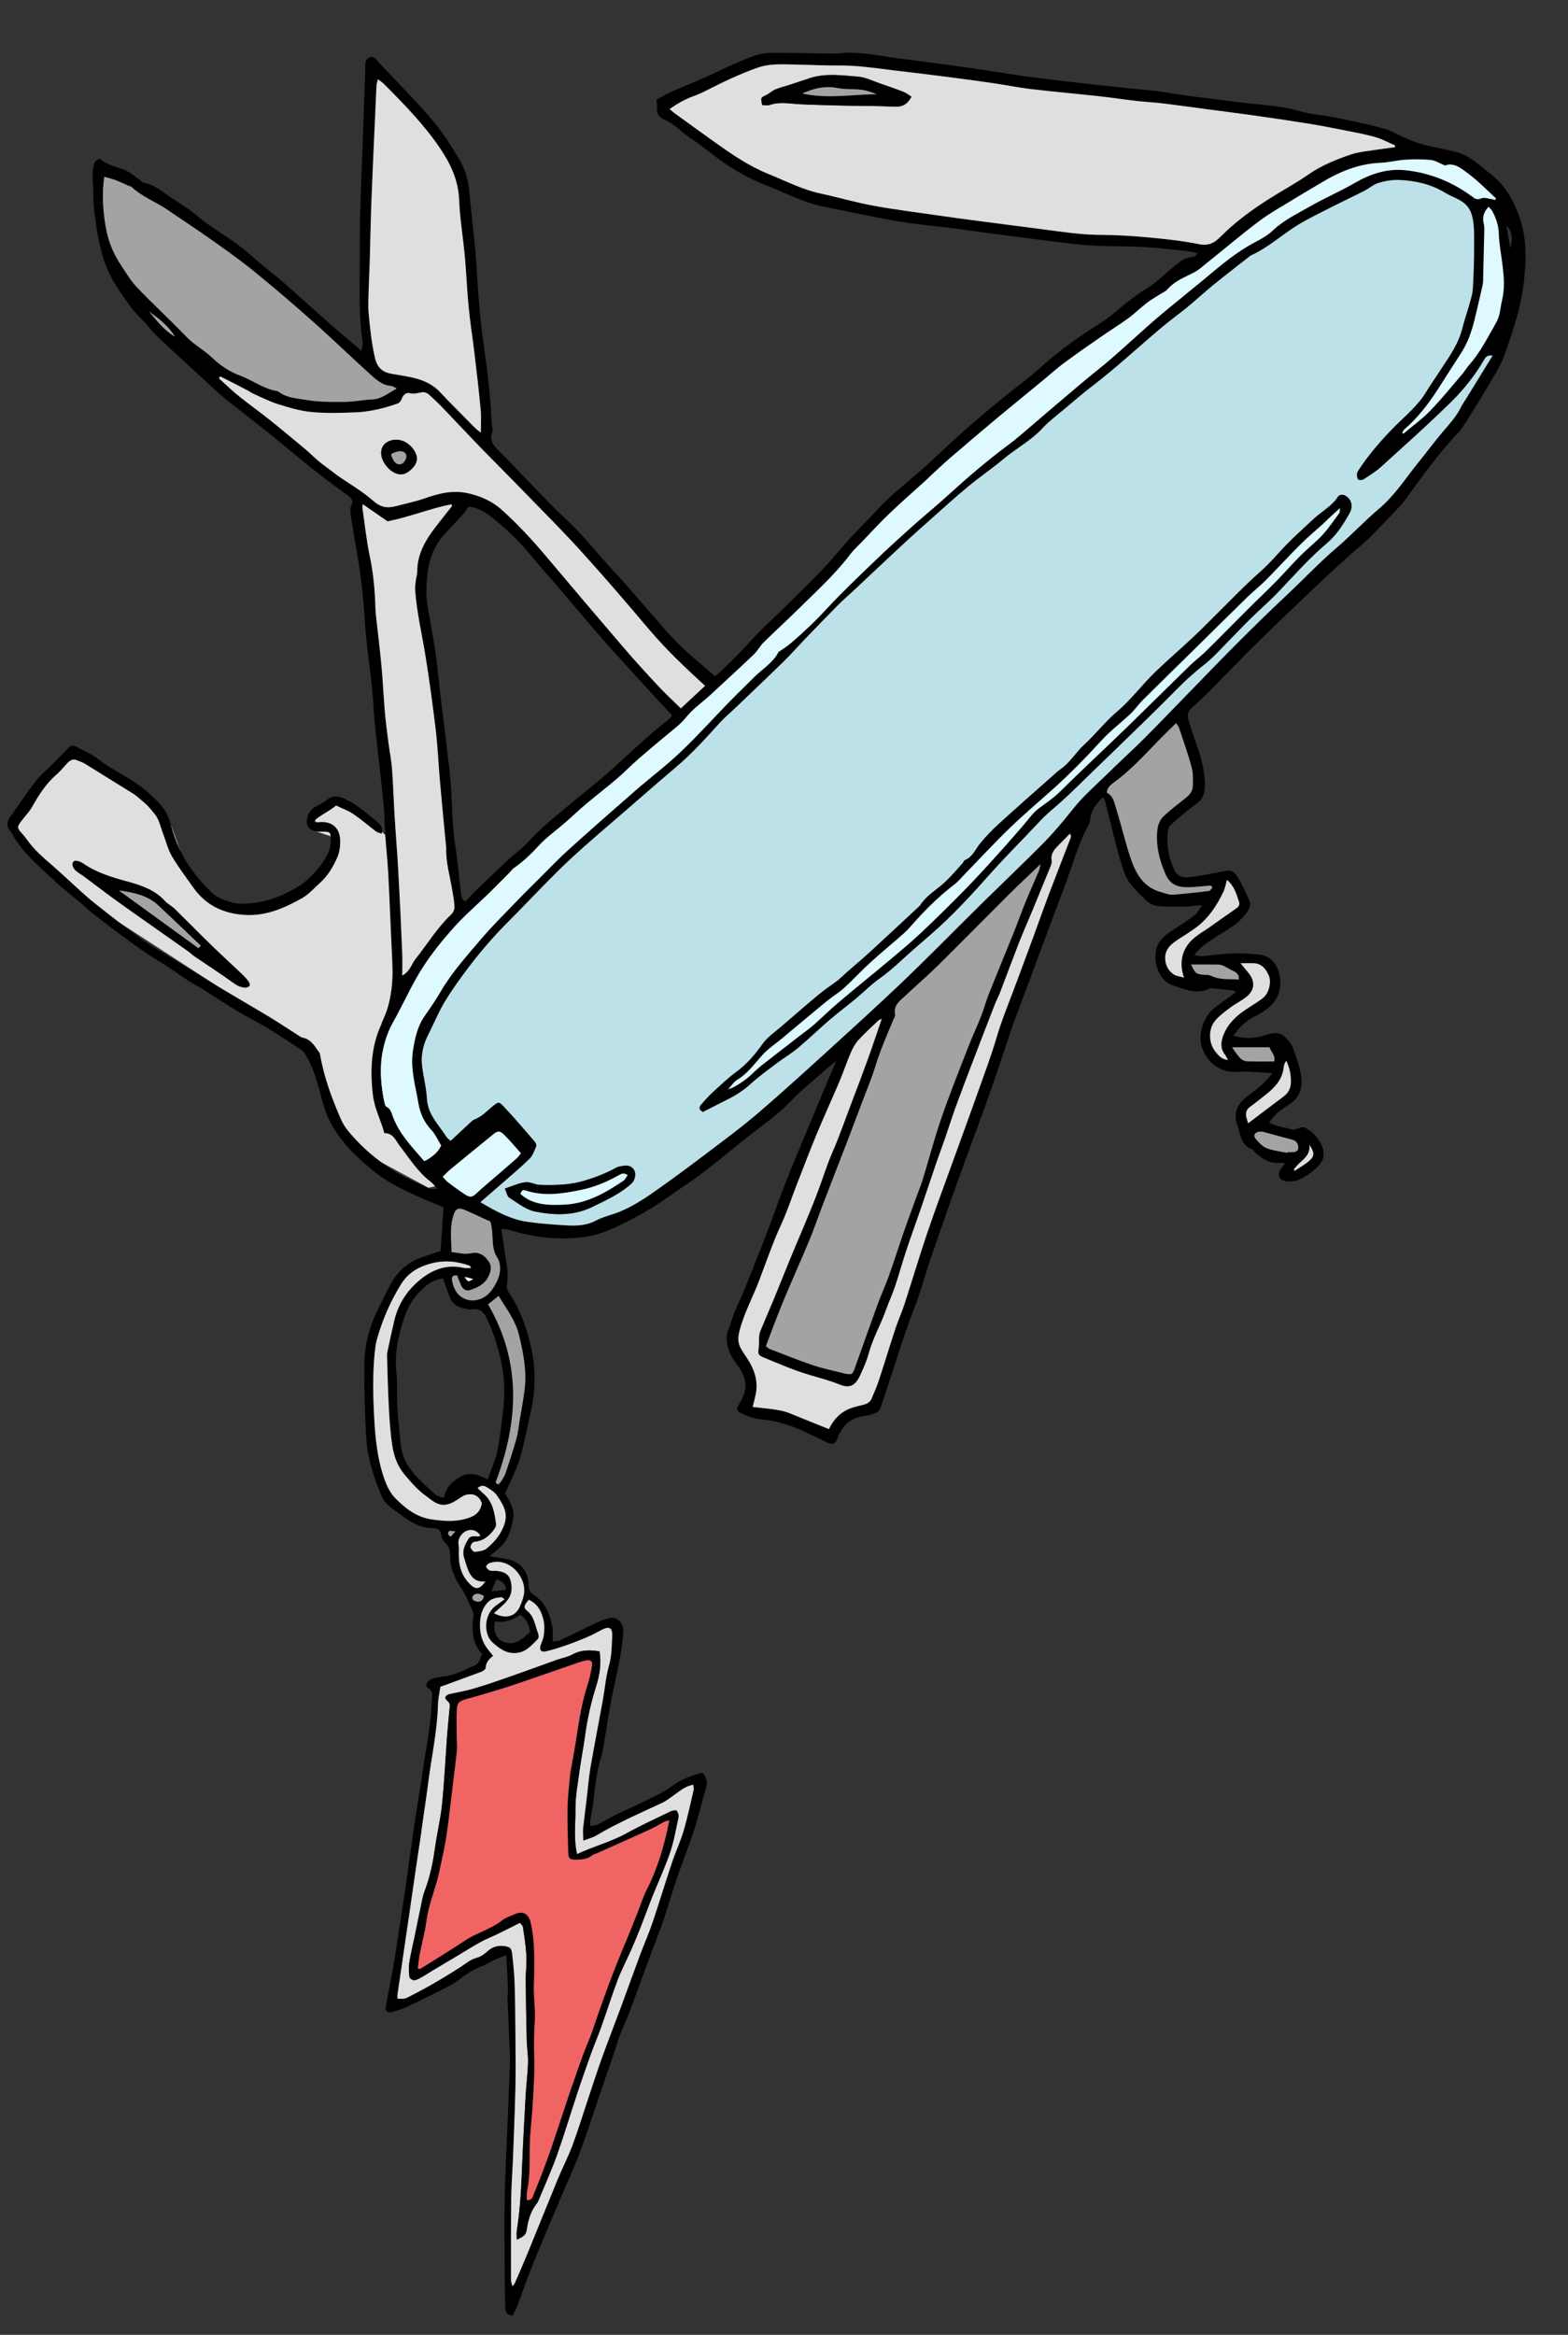 <?xml version="1.0" encoding="utf-8"?>
<!-- Generator: Adobe Illustrator 25.2.3, SVG Export Plug-In . SVG Version: 6.00 Build 0)  -->
<svg version="1.1" id="Layer_1" xmlns="http://www.w3.org/2000/svg" xmlns:xlink="http://www.w3.org/1999/xlink" x="0px" y="0px"
	 viewBox="0 0 1836.3 2733.7" style="enable-background:new 0 0 1836.3 2733.7;" xml:space="preserve">
<rect x="0" y="0" width="1836.3" height="2733.7" fill="#333333" stroke="none"/>
<style type="text/css">
	.st0{fill:#DFDFDF;}
	.st1{fill:#BCE1E9;}
	.st2{fill:#A3A3A3;}
	.st3{fill:#DEF9FF;}
	.st4{fill:#FFFFFF;}
	.st5{fill:#F06464;}
</style>
<polyline class="st0" points="79.1,876.7 13.7,953.7 14.4,976.5 61.9,1029.6 373.8,1232 378.4,1292.5 402,1336.8 501.7,1390.7 
	525.6,1385.1 450.7,1291.6 446.9,1197.8 471.1,1142.2 466.7,1024.2 451,977.4 406.5,936.3 369.7,944.1 369.2,973.2 398.4,982.7 
	374.8,1033.3 288.8,1070.9 226.8,1039.4 200.5,966.7 156.7,929.4 79.1,876.7 79.1,876.7 79.1,876.7 79.1,876.7 "/>
<g>
	<path d="M564.6,1936.4c-12.2-12.8-12.2-28.1-10.1-44.1c0.3-2.6-0.8-5.6-1.9-8.1c-2.9-6.6-5.9-13.2-9.3-19.6
		c-2.3-4.4-5.6-8.2-7.8-12.6c-4.7-9.2-8.6-18.6-8.2-29.3c0.2-6.4-1.2-12.3-6.5-17c-2.1-1.8-3.5-5.1-3.9-7.9
		c-0.8-6.3-4.6-8.8-10.2-8.7c-15.4,0.2-27.2-8.1-38.6-16.5c-8.1-6-17.1-11.2-21.4-21.4c-9.1-21.8-16.3-43.8-17.8-67.9
		c-1.7-27.6-2.3-55.1-2.3-82.7c0-21.6,4.3-42.2,13.4-61.8c5.4-11.7,11.2-23.3,17.2-34.7c8-15.3,20.2-26.1,36.5-31.9
		c7.5-2.6,15.1-5.1,22.3-7.5c1.1-16.8,2.3-33.8,3.4-51.1c-10.6-4.5-21.6-8.9-32.3-13.8c-17.4-8-34.9-16.3-49.6-28.7
		c-12.6-10.6-25.4-21.5-35.5-34.3c-10.3-13-19.1-27.4-23.6-44.3c-5-18.8-9.4-38-19.2-55.2c-1.6-2.8-3.3-6-5.8-7.7
		c-14.3-9.6-28.8-19-43.5-27.9c-9.9-6-20.5-10.9-30.4-16.9c-14.7-8.9-29-18.4-43.5-27.5c-4.7-3-9.8-5.3-14.5-8.4
		c-8.3-5.4-16.3-11.3-24.6-16.7c-8-5.3-16.4-10-24.3-15.4c-10.9-7.4-21.5-15.1-32.1-22.9c-11.6-8.6-23-17.5-34.4-26.5
		c-3.6-2.8-6.8-6.2-10.3-9.1c-11.3-9.6-23.2-18.6-33.9-28.8c-17.3-16.3-35.9-31.5-47.5-53c-1.7-3.1-4.8-5.9-5.5-9.1
		c-1-5.1,1.6-9.4,4.7-13.6c9.5-12.8,18.1-26.2,27.8-38.8c5.4-7,12.5-12.8,18.8-19.1c6.3-6.4,12.7-12.6,18.8-19.2
		c3.1-3.3,6-4.9,10.4-2.4c8.5,4.9,18,8.4,25.6,14.5c12.8,10.2,27.5,17.1,41,26c12.9,8.4,24.4,18.3,34.1,29.9
		c5.1,6.1,8.2,14.3,10.3,22.1c5.1,18.3,12.5,35.5,23.7,50.8c7.6,10.4,16,20.6,25.7,29c6.2,5.4,15.2,8.3,23.4,10.4
		c6.8,1.7,14.4,1.2,21.6,0.5c19.9-2,38.1-9.5,54.9-19.7c8-4.9,15-12,21.4-19.1c5.4-6.1,10-13.3,13.5-20.7c2.3-4.8,2.7-10.8,2.8-16.3
		c0-7.1-1.5-8-8.4-8c-3.3,0-6.7,0.3-9.8-0.4c-7.5-1.6-11.1-7.4-9.5-14.8c1.4-6.1,4.2-11.2,10-14.2c4.1-2.2,8.6-4.1,12-7
		c8.2-7,16.1-5.2,24.7-0.8c13.2,6.7,24,16.6,35.3,25.6c3.9,3.1,6.8,7.1,5.3,14c-2.4-0.9-4.9-1.3-6.7-2.7c-9-6.8-17.5-14.2-26.8-20.5
		c-5.9-4-12.9-6.4-19.9-9.8c-7.9,6.9-17.6,10.4-26.6,18.8c3.5,0.6,4.6,1,5.7,0.9c14.7-2.1,25,5.6,25.6,20.2
		c0.3,7.2-0.4,14.3-3.5,21.3c-4.9,11-10.8,21-20,29.3c-6.9,6.2-12.9,13.3-21.1,18c-20.2,11.4-41.2,20.6-64.9,19.7
		c-25.2-1-46.9-10.3-62-31.6c-8.6-12.2-17.8-24.1-25.3-36.9c-4.8-8.1-7-17.6-10.4-26.5c-3-7.7-4.6-16.5-9.5-22.7
		c-7-8.9-14.8-17.7-24.9-23.9c-19.1-11.7-38.1-23.8-57.2-35.5c-2.8-1.7-6.1-2.6-9.1-4c-4.3-2.1-7.8-0.4-10.8,2.6
		c-4.7,4.7-8.7,10-13.7,14.3c-12,10.4-20.3,23.5-28,37.1c-3.5,6.3-8.7,11.6-13.1,17.4c-5,6.7-4.9,7.8,1,14.3c2,2.2,3.9,4.5,5.6,6.9
		c8.6,12.4,20,21.9,31.3,31.7c6.5,5.7,12.8,11.6,19.2,17.4c9.5,8.5,18.7,17.5,28.7,25.4c18.1,14.4,36.3,28.6,55.1,42.2
		c11.2,8.1,23.5,14.9,35.3,22.2c18.6,11.4,37.1,22.9,55.8,34.2c19,11.4,38.3,22.5,57.4,34c11.6,7,22.9,14.5,34.3,21.8
		c2,1.2,3.9,2.9,6.1,3.3c10,1.9,14.1,10.2,19.3,17.3c0.6,0.8,0.9,1.8,1,2.8c4.6,26.5,13.9,51.6,24.7,76.1c3.4,7.7,9.2,14.6,15,20.9
		c12.9,14.3,28,26.6,43.9,37.1c13.4,8.9,28.7,14.9,43.3,21.9c2.8,1.3,6.2,1.3,10.3,0.6c-2.6-2.7-4.9-5.9-7.9-8.2
		c-14.9-11.4-24.6-27.1-35.9-41.7c-4.8-6.2-7.8-15.3-18.2-15.1c-4-15.1-11.4-28.6-13.3-44c-3.4-29.1-2.5-57.5,10.3-84.5
		c10.5-22.3,13.6-45.9,12.4-70.3c-1.7-35.2-3-70.4-4.8-105.5c-0.8-14.9-2.5-29.8-3.5-44.7c-0.9-13.2-0.9-26.5-2.3-39.7
		c-2.8-28.2-6.4-56.4-9.3-84.6c-1.7-16.8-2.5-33.7-4.2-50.6c-1.5-15.5-3.8-30.9-5.5-46.4c-1.2-10.9-2.3-21.8-2.9-32.8
		c-1.4-24.2-4.2-48.1-8.2-72c-2.8-16.3-5.6-32.5-8.1-48.8c-0.5-3.4-0.8-7.6,0.6-10.5c2.5-5.3,1.5-8.1-3.2-11.6
		c-14.8-10.7-29.4-21.7-43.7-33c-16.6-13.2-32.6-27-49.1-40.2c-17.5-14-35.3-27.6-52.8-41.7c-7.9-6.4-15.3-13.6-22.8-20.6
		c-18.1-16.6-36.3-33.1-54.1-50c-7.2-6.8-13-14.9-20.1-21.8c-12.1-11.8-20.9-25.9-30.1-39.9c-8.3-12.6-13.5-26.5-17.1-40.9
		c-3.1-12.1-5.1-24.5-6.8-36.9c-1.4-9.8-2.2-19.7-2.2-29.6c0-10.5-2.2-21,0.2-31.6c1-4.5,2.4-7.3,7.6-8.5c7.9,6.6,18,9.2,28,12.7
		c6.9,2.4,12.6,7.9,18.9,12.1c1.6,1.1,2.9,3.1,4.5,3.3c13,2,22.2,11,32.6,17.8c9.4,6.2,19.3,11.9,27.8,19.2
		c17.8,15.3,38.7,26.3,56.9,41c6.9,5.6,13.3,11.6,20.1,17.3c9.4,7.8,19.1,15.3,28.3,23.3c18,15.8,35.6,31.9,53.5,47.7
		c11.2,9.8,22.6,19.3,35.6,30.3c0.7-4.6,1.8-7.3,1.4-9.9c-4-27-3.7-54.2-3.4-81.4c0.2-21.6-0.1-43.2,0.4-64.8
		c0.8-30.4,2.1-60.7,3.2-91.1c1-27.2,1.8-54.5,2.9-81.7c0.2-5.1-1.4-11.5,4.4-14.3c6.6-3.1,9.5,3.8,12.7,7.2
		c20.9,21.8,42.1,43.3,61.6,66.2c12,14,21.9,29.9,31.4,45.8c6.6,11,10.4,23.5,11.6,36.7c2.1,23.5,5.1,46.9,7.2,70.3
		c1.8,21.2,2.6,42.5,4.5,63.6c1.7,18.8,3.9,37.6,6.6,56.3c3.9,27.2,6.9,54.4,8,81.9c0.1,3.3,1.9,7.1,0.8,9.8c-4.3,11,2,17,8.9,23.8
		c13.4,13.2,26.1,27.2,39.3,40.7c12.5,12.8,24.8,25.9,38,38.1c20.4,18.7,37,40.7,55.8,60.7c15,16,28.9,32.8,43.4,49.2
		c11,12.4,21.5,25.4,33.3,36.9c13.2,12.9,27.7,24.5,42.1,37c3.1-2.6,5.4-4.4,7.5-6.4c12-11.4,23.7-23,34.7-35.4
		c12.4-13.8,26.5-26.1,39.7-39.2c22.4-22.2,45.3-43.8,65.4-68.2c12.9-15.6,27.8-29.4,41.4-44.3c14.6-16,31.3-29.4,47.7-43.4
		c18.2-15.5,35-32.5,52.9-48.3c15.9-14.1,32.2-27.7,48.6-41.2c14.3-11.8,29.6-22.5,43.3-35c21.9-20,45.9-36.8,70.9-52.5
		c11.4-7.2,21.3-16.8,32.1-25.1c6.6-5,13.2-10.1,20.3-14.3c13.5-8,24.2-19.6,36.4-29.2c5.7-4.5,11.2-8.1,18.6-8.4
		c1.9-0.1,3.8-1.6,5.5-4.2c-4.4-0.9-8.7-2.3-13.1-2.7c-16.8-1.8-33.6-3.8-50.5-4.7c-19.9-1.1-39.9-0.6-59.7-1.7
		c-16.2-0.9-32.3-3.1-48.4-5.1c-22.7-2.8-45.4-5.8-68.1-8.8c-15.5-2-30.9-4.3-46.4-6.3c-20.7-2.6-41.6-4.5-62.2-7.8
		c-21.3-3.4-42.4-8.1-63.6-12.3c-8.8-1.7-17.5-3.5-26.3-5.3c-24.3-5-46-16.9-68.8-25.8c-17.7-6.9-34.1-16.1-49.5-27
		c-12.7-8.9-24.6-19.1-37.5-27.6c-10.2-6.7-18.2-16.5-29.8-21.2c-6.6-2.7-10-7.2-9-14.7c0.4-2.5-0.4-5.2-0.8-8.8
		c6.3-3.3,12.5-7.1,19.1-10c17.5-7.8,35.6-14.5,52.7-23c10.7-5.4,21.6-9.9,32.5-14.5c9.6-4.1,19.4-7.3,29.7-7.4
		c23.2-0.1,46.5,0.5,69.8,0.8c3.3,0,6.6,0.3,9.8-0.1c22.8-2.8,45,2.5,67.3,5.4c29.6,3.8,59.2,7.7,88.8,11.9
		c20.4,2.9,40.7,6.4,61.1,9.3c17.4,2.4,34.9,4.5,52.3,6.5c22.8,2.6,45.6,5.1,68.3,7.5c11.9,1.3,23.9,2.1,35.7,3.6
		c12.2,1.5,24.3,3.9,36.4,5.5c20.1,2.7,40.2,5,60.2,7.6c23.6,3,47.5,3.6,70.7,10.5c13.3,3.9,27.5,4.5,41.1,7.3
		c19.1,3.9,38.2,7.9,57.1,13c8.8,2.4,16.8,7.7,25.4,11.3c6.7,2.8,13.5,5.6,20.5,7.4c13.2,3.3,26.7,5.5,39.8,9
		c5.9,1.6,11.7,4.7,16.8,8.3c8.2,5.6,15.7,12.1,23.5,18.4c16.8,13.6,26.5,31.9,33.1,52c7.6,23.1,7,46.9,4.5,70.8
		c-3.1,30.7-13,59.6-23.2,88.3c-4.7,13.3-13,25.3-20.1,37.6c-7.6,13.2-15.8,26.1-23.9,39c-3,4.7-6,9.7-9.8,13.7
		c-23.2,24.3-42.7,51.6-62.3,78.8c-1.7,2.4-3.6,4.7-5.7,6.9c-12.4,13-24.6,26.1-37.3,38.7c-7,7-15.1,12.8-22.4,19.5
		c-13.2,12-26.4,24.1-39.4,36.4c-23.3,22.2-46.6,44.4-69.6,66.9c-17.5,17.2-34.4,35.1-51.7,52.5c-7.9,8-16,15.8-24.5,23.2
		c-4.9,4.3-4.4,8.6-2.9,14.2c5.5,20.1,14.6,39.2,17.7,60c0.9,5.9,1.4,11.9,1.2,17.9c-0.3,7.7-2.3,14.4-9.6,19.5
		c-10.6,7.4-20.3,16.1-30.1,24.4c-1.6,1.3-2.9,3.7-3.3,5.8c-2.5,16.5,0.3,32.4,7.3,47.5c3.2,6.8,9.7,9.4,16.7,8.5
		c12.8-1.6,25.6-3.9,38.2-6.6c10-2.2,14.3-1.8,19.5,6.8c5.3,8.8,9.6,18.2,13.7,27.6c1.9,4.3-0.1,8.7-2.9,12.8
		c-7.3,10.8-17.7,17.7-28.6,24.3c-7.7,4.6-15.2,9.6-22.4,14.8c-3.6,2.7-6.4,6.4-11.1,11.2c4.5,0.8,6.9,1.7,9.3,1.5
		c11.6-1,23.1-2.9,34.6-3.2c11.2-0.4,22.5-0.1,33.5,1.4c13.5,1.9,21.2,13,23.1,26c3.1,21.3-7.3,34-24.2,43.4
		c-8.1,4.5-16.5,8.7-22.7,15.9c-2.5,2.9-4.8,6-7.8,9.6c12.9,3.2,23.9,3.8,35.5-0.1c7.8-2.6,17-5.9,24.6,1.1
		c3.8,3.5,7.6,7.7,9.4,12.4c3.9,10.1,7.7,20.5,9.6,31.1c2.5,13.8,0.6,26.5-13,35.6c-8.6,5.7-17.9,11.5-24.1,22
		c4.6,1.6,8.7,3.2,12.9,4.4c3.8,1.1,7.9,1.3,11.6,2.7c3.5,1.3,6.2,0.8,9.4-0.7c2.4-1.1,6.1-2,8.2-0.9c9.5,5,16.5,12.4,20.4,22.9
		c4.1,11.1-0.7,18.8-8.3,25.4c-5.5,4.8-11.6,9.2-18.1,12.2c-4.6,2.2-10.4,2.8-15.5,2.3c-9.2-0.9-11.7-8.2-6-15.6
		c1.2-1.5,2.3-3.1,4.2-5.5c-2.7-0.3-4.2-0.7-5.6-0.6c-12.4,1.5-21.5-5-30.1-12.5c-1-0.9-1.5-2.6-2.6-3
		c-14.1-4.8-13.8-18.5-17.8-29.2c-4.5-12.2-0.4-22.8,9.4-31.1c6.1-5.1,12.8-9.4,18.7-14.7c4.4-3.8,8-8.6,13.1-14.2
		c-3.8-0.4-6.1-0.7-8.5-0.8c-11.2-0.4-22.3-1.8-33.7-1c-18,1.2-33-9.5-39.9-27.3c-5.8-15,1.3-37.6,14.4-47.5
		c8.1-6.1,16.3-12.1,24.7-18.3c-0.6-0.7-1.1-1.8-1.8-1.9c-7.9-1-15.8-1.9-23.7-2.6c-2-0.2-4.2-0.3-5.9,0.5
		c-14.5,6.9-28.3,0.4-41.4-3.8c-15.5-4.9-23.2-23.6-20.7-39.9c2.2-14.1,12.5-20.3,22.7-27c7.7-5.1,15.6-10,22.9-15.6
		c3.2-2.5,5-6.6,8.8-11.9c-7.5,0.7-12.6,1.6-17.7,1.7c-11.2,0.2-22.5,0.6-33.7-0.4c-5-0.4-10.6-3.1-14.2-6.6
		c-10-9.6-20.7-19-25.6-32.4c-3.8-10.3-6.6-20.9-9.4-31.5c-4.6-17.7-8.9-35.4-13.4-53.1c-0.3-1.1-1.4-2.1-2.5-3.8
		c-7.5,7.4-13.4,14.9-14.7,25.3c-0.3,2.6-0.9,5.3-2.2,7.5c-11.6,21-17.7,44.2-26,66.5c-10.7,28.5-21.3,57.1-32,85.6
		c-7.6,20.4-15.2,40.9-22.8,61.3c-2.9,7.7-6,15.4-8.6,23.2c-8.2,24.1-16,48.4-24.5,72.5c-9.2,26.3-19,52.4-28.5,78.5
		c-5.5,15.3-11.2,30.5-16.6,45.8c-9.1,26-18.2,52-27.1,78c-4.5,13.2-8.1,26.6-12.6,39.8c-4.6,13.5-10.1,26.6-14.7,40.1
		c-7.4,21.7-14.4,43.5-21.5,65.3c-2.9,8.8-5.7,17.6-8.9,26.2c-0.7,2-2.7,4-4.6,4.8c-3.9,1.7-8.1,3.3-12.3,3.7
		c-16.6,1.7-27.4,10.5-33,26.1c-2.6,7.2-5.8,8.2-12.9,4.9c-16.8-7.8-33-17-50.9-21.9c-7.6-2.1-15.4-4-23.2-4.6
		c-9.6-0.7-18.1-3.8-26.6-7.7c-4.4-2-4.8-5.4-2.1-9.8c11.1-17.8,10.4-30.1-2.4-47.4c-2.7-3.7-5.6-7.5-7.3-11.6
		c-3.9-9.2-6.5-18.5-2.4-28.8c3.2-7.9,4.9-16.3,8.7-24.2c6.7-14,12.4-28.6,18.2-43.1c7.6-19,15.1-38.2,22.4-57.4
		c6-15.8,11.5-31.8,17.7-47.5c7-17.9,14.5-35.7,21.9-53.5c12.1-29.1,24.3-58.1,37.1-88.6c-3.4,2.7-6.1,4.7-8.5,6.8
		c-14.9,13.2-30.7,25.5-44.4,39.9c-17.2,17.9-37.8,31.4-56.8,46.9c-16.7,13.6-33.5,27.2-50.7,40.2c-11.3,8.6-23.6,16-35.1,24.4
		c-21.1,15.2-43.8,27.7-67.5,38.3c-12.6,5.7-26.2,9.1-40.1,10.2c-27.1,2.2-53.6-0.8-79.5-9.3c-2.4-0.8-5.1-0.5-9.3-0.9
		c1.5,10.3,2.7,19.7,4.2,29c1.9,11.8,4.4,23.5,2.3,35.5c-0.7,4.3,0.5,7.6,3,11.1c11.3,16.6,18,35,23.2,54.4
		c7.7,28.4,8.1,56.6,1.4,85.2c-4.3,18-7.3,36.4-12.7,54.1c-4.1,13.5-11,26.1-17.2,40.4c1.8,3.1,5,7.4,6.9,12.2
		c1.8,4.5,3.8,9.7,3.1,14.2c-2.1,12.1-4.5,24.4-13.2,33.9c-4.1,4.6-9.3,8.2-14.9,13.1c7.7,1.3,14.4,2.1,21,3.5
		c15.7,3.4,24.3,13.9,24.7,30.1c0.1,5.3,1.6,8.8,6.6,12c13.3,8.7,18.7,22.7,21.4,37.6c0.9,5,0.1,10.3,0.1,16.5
		c2.9-0.4,6.1,0,8.6-1.2c14.1-6.6,27.9-13.6,42-20.2c5.4-2.5,11-5,16.8-6.1c8.8-1.6,16,6.8,15.5,15.7c-1.4,23.9-7.2,47-12.1,70.4
		c-4.2,19.8-7,39.9-10.4,59.9c-0.8,4.9-1.4,9.9-2.9,14.6c-5.7,17.5-7.7,35.6-9.6,53.8c-0.8,7.6-2.5,15-3.7,22.5
		c-0.3,1.9,0,3.9,0,6.8c3.3-0.6,6-0.5,8.2-1.6c7.4-3.7,14.4-8,21.9-11.7c13.4-6.5,27.2-12.5,40.5-19.1c8.9-4.4,17.9-8.9,25.9-14.8
		c10.5-7.7,22-12.1,34.7-15.3c4.6,5,6.5,10.3,4.5,17.1c-4.9,16.8-8.9,34-14.3,50.6c-6,18.5-13.4,36.6-19.7,55.1
		c-5.8,16.9-10.7,34.2-16.4,51.1c-3.9,11.6-8.6,22.9-12.9,34.4c-9,24.3-17.8,48.6-26.8,72.8c-3.1,8.4-7.2,16.4-10.3,24.7
		c-3.5,9.3-6.3,18.8-9.5,28.3c-7.6,22.3-15.4,44.5-22.8,66.8c-7.1,21.3-14.2,42.5-23.1,63.2c-15.7,36.2-31.1,72.5-46.1,108.9
		c-7.1,17.1-13,34.7-19.6,52c-1.4,3.7-3.4,7.1-5.1,10.6c-7.7-0.1-8.6-5.7-8.7-10.4c-0.6-19.8-0.7-39.7-0.8-59.5
		c-0.1-24-0.3-47.9,0.2-71.9c0.5-23.9,1.8-47.9,2.8-71.8c0.5-13.2,1.2-26.5,1.7-39.7c0.6-15.2,1.2-30.3,1.7-45.5c0.1-4-0.2-8-0.4-12
		c-0.8-19.9-1.7-39.7-2.5-59.6c-0.1-4,0.7-7.9,0.5-11.9c-0.5-12.6-1.2-25.1-1.9-39.6c-5.2,2-9.2,3.2-12.8,4.9
		c-5.4,2.5-10.4,5.9-15.9,8c-9.7,3.8-18.3,9.1-26.5,15.6c-5.7,4.5-12.3,7.9-18.8,11.2c-14.2,7.2-28.5,14.2-42.9,21
		c-5.4,2.5-11.2,4-16.9,5.8c-4.7,1.5-8.4-1.1-7.5-5.8c2.5-14.3,5.5-28.5,8.1-42.8c2.2-12.1,4-24.2,5.9-36.4
		c3.5-22.6,6.9-45.2,10.2-67.8c3.2-22,6.1-44,9.3-66c2.7-18.3,5.9-36.6,8.8-54.8c1-6.5,1.6-13.2,2.7-19.7c3.9-23.5,8.2-47,9-70.9
		c0.2-5.6,2.2-11.7-5.1-15.6c-3.4-1.8,0-8.6,5.5-10.2c4.5-1.3,9.1-2.4,13.7-2.9c13.6-1.2,25-8.4,37.2-13.3c2-0.8,3.5-3.5,4.8-5.5
		C562.5,1941.7,563.2,1939.5,564.6,1936.4z M1748,416.4c-7-1.3-8.7,2.7-10.3,5.4c-10.4,17.5-23,33.6-37.3,47.7
		c-26.9,26.6-55.2,51.7-83.2,77.1c-6.1,5.5-13.2,9.9-20.2,14.4c-1.6,1-5,1.3-6.2,0.2c-1.4-1.1-1.7-4.1-1.6-6.3
		c0.1-1.8,1.3-3.7,2.3-5.4c12.1-18.3,26.5-34.9,41.9-50.4c12.8-13,27.2-24.5,36.8-40.4c4.6-7.7,9.9-14.9,14.7-22.5
		c10.5-16.4,22.6-31.9,27.5-51.3c2.4-9.6,5.8-18.9,8.4-28.5c1.7-6,3.8-12.1,4.1-18.2c1-17.2,1.6-34.4,1.5-51.6
		c0-11.1,0.5-22.1-2.2-33.4c-2.3-9.2-7-14.7-14.3-18.9c-5.7-3.3-12-5.5-17.6-8.9c-16.3-10.1-34.4-14-53.1-14.9
		c-8.1-0.4-16.7,1-24.5,3.3c-6.1,1.8-11.3,6.6-17.2,9.6c-12.7,6.5-25.6,12.5-38.4,19c-12.7,6.4-25.6,12.6-37.7,19.9
		c-19.1,11.4-35.5,26.9-55.9,36.3c-0.9,0.4-1.7,1.1-2.5,1.7c-14,11-28.2,21.9-42.1,33.2c-10.3,8.4-20,17.4-30.3,25.9
		c-9.5,7.8-19.5,14.9-28.9,22.8c-27.7,23.2-54.1,47.9-82.8,69.9c-11.1,8.5-21.6,17.6-32.3,26.6c-8.6,7.2-17.8,14-25.4,22.2
		c-13.4,14.6-30.9,23.7-45.8,36.2c-13.4,11.3-28,21.2-41.5,32.3c-14.7,12.1-28.8,24.9-43,37.6c-11.8,10.5-23.6,21.1-35.2,31.8
		c-18.2,16.9-36.2,34-54.3,50.9c-6.5,6.1-13.3,11.8-19.5,18.1c-13.3,13.4-26.4,27-39.5,40.6c-8.3,8.6-16.1,17.6-24.6,25.9
		c-19.3,18.8-38.8,37.3-58.2,55.9c-5.3,5.1-11,9.7-15.9,15.1c-16.5,18.2-32.8,36.5-51.7,52.4c-18.3,15.4-36.3,31.2-54.3,46.9
		c-23.8,20.7-48.1,40.9-71.1,62.4c-21.1,19.7-40.7,40.9-61,61.5c-9.3,9.4-18.8,18.7-27.6,28.6c-9.7,10.9-19.2,22-28,33.7
		c-10.2,13.5-20.2,27.2-28.9,41.6c-7.7,12.7-13.3,26.6-20,39.9c-5.7,11.3-8.2,23.2-6.7,35.6c1.5,12.8,5,25.5,5.7,38.3
		c1,18.7,14,30.5,22.9,44.7c1.1,1.7,3.1,2.9,4.9,4.5c7.8-7.3,15-14.1,22.3-20.8c1.7-1.6,3.4-3.5,5.5-4.2c8.4-3,14.2-9.6,20.8-15
		c7.2-5.9,7.7-6.5,13.7,0c12.4,13.3,24.2,27.2,36.2,41c1.2,1.4,2.3,4,1.7,5.4c-2.1,5-4,10.8-7.7,14.5
		c-10.4,10.2-21.7,19.6-32.7,29.3c-8.1,7.1-16.3,14.2-25,21.7c18.2,10.7,35.4,20.2,55.2,23c15.8,2.2,31.7,3.4,47.6,4.2
		c11,0.6,22.3-0.3,32.1-5.5c6.8-3.6,13.8-5.6,20.9-7.9c16.9-5.6,31.9-15,46.3-25c19.3-13.5,38.3-27.5,57.1-41.7
		c22-16.7,44.3-33,65.3-50.9c30.5-26,60.1-53.2,89.8-80.2c24.8-22.5,49.4-45.2,73.8-68.1c17.1-16.1,33.7-32.7,50.4-49.2
		c15.8-15.6,31.4-31.5,47.3-47.1c23.2-22.8,46.8-45.2,69.8-68.3c13.8-13.8,26.5-28.8,38.7-44.1c11.7-14.7,26.2-27.2,39.7-40.5
		c14.4-14.1,29.4-27.7,43.7-42c20.4-20.5,40.4-41.4,60.6-62.1c16.7-17.1,33.3-34.4,50.2-51.3c17.9-17.8,35.9-35.5,54.3-52.7
		c20.2-18.9,39.2-39.2,60.3-57.2c16.9-14.4,32.1-30.8,49.1-45.2c18.9-15.9,31.7-36.6,47-55.3c9.6-11.8,18.6-24.2,28.5-35.7
		c7.4-8.6,14.9-16.9,20.1-27.1c2.1-4.1,4.8-7.9,7.2-11.9C1727.4,449.9,1737.3,433.8,1748,416.4z M784.3,127.7c2,1.7,3.3,3.1,4.9,4.2
		c16.1,11.6,32.1,23.4,48.3,34.8c19.7,14,39.5,27.7,62.3,36.9c20.3,8.1,39.6,18.3,61.3,23c20.4,4.4,40.5,10.3,61,14.1
		c24.8,4.6,49.9,7.7,74.8,11.3c16.7,2.4,33.5,4.7,50.2,6.9c25,3.3,50,6.5,75,9.7c22.1,2.9,44,6.2,66.4,6.4c18.9,0.1,37.9,1.3,56.7,3
		c19.8,1.8,39.7,3.9,59.1,7.9c11.3,2.4,18.4-1.6,25.3-8.9c0.7-0.7,1.5-1.4,2.2-2.1c16.4-16.2,34.9-29.5,54.3-41.9
		c15.4-9.8,31.6-18.5,46.6-28.9c15.2-10.5,31.9-17.3,49.1-23.1c10.6-3.6,22.1-4.3,33.2-6.1c6.2-1,12.4-1.7,18.7-2.5
		c0-0.7,0.1-1.5,0.1-2.2c-7.8-3.3-15.4-7.6-23.5-9.8c-13.4-3.6-27-6.1-40.6-8.8c-13.3-2.6-26.7-5.1-40.1-7.3
		c-21.3-3.4-42.6-6.5-63.9-9.5c-16.1-2.3-32.1-4.3-48.2-6.4c-18.7-2.5-37.5-5.1-56.2-7.4c-9.8-1.2-19.7-1.6-29.5-2.7
		c-14.2-1.6-28.3-3.9-42.5-5.4c-27-2.9-54-5.3-81-8.5c-15.5-1.8-30.8-5-46.3-7.2c-18.7-2.7-37.4-5.2-56.1-7.6
		c-20-2.5-39.9-4.8-59.9-7.3c-21.1-2.6-42.1-5.8-63.5-5.6c-16.9,0.1-33.9-0.7-50.8-1.1c-14.9-0.3-30-1.4-44.5,3.7
		c-20.7,7.3-40.4,16.7-59.9,26.7c-4.7,2.4-9.5,4.6-14.5,6.4C802.7,116.1,793.5,121.1,784.3,127.7z M787.2,837.8
		c-5.4-5.9-10.7-11.6-16-17.3c-16.4-17.9-32.8-35.7-49-53.7c-10-11-19.9-22.2-29.6-33.5c-12.6-14.7-25-29.7-37.6-44.5
		c-6-7-12.3-13.8-18.3-20.8c-9.7-11.2-18.8-23-29-33.7c-9.6-10-20-19.2-30.8-27.9c-8.4-6.8-17.7-12.4-28.4-13.2
		c-2.1,3.2-3.5,5.8-5.4,7.9c-7.3,8.1-14.7,16-22.2,24c-18.7,20-21.7,45-21.5,70.5c0.1,11.5,3.1,22.9,4.9,34.3
		c1.9,12.1,4.4,24.1,6,36.3c2.1,15.4,3.5,30.8,5.3,46.2c3.6,30.2,7.5,60.5,11,90.7c3.3,29,2,58.3,6.6,87.2c2.9,18,4.1,36.2,6.5,54.2
		c0.5,3.5,0.3,8,5.2,11.1c5.4-5.5,10.5-11.1,16-16.4c11.5-11.1,23-22.1,34.7-32.9c7.3-6.8,15.7-12.5,22.3-19.8
		c14.6-16.1,31.3-29.7,47.9-43.5c16.6-13.8,33.8-27,49.8-41.4c22-19.8,43.2-40.4,66.6-58.5C783.8,841.9,784.9,840.2,787.2,837.8z
		 M896.9,1576.2c2.2,1.6,3.1,2.7,4.2,3.1c17,6.5,33.9,13.4,51.1,19.2c11.5,3.9,23.5,6.2,35.3,9.3c0.6,0.2,1.3,0.4,1.9,0.5
		c8.8,1.5,9,1.4,12.1-7.2c8.9-25,17.7-50,26.8-74.9c3.9-10.6,8.7-20.8,12.5-31.4c6.1-17.1,11.5-34.4,17.5-51.5
		c4.9-14,10.1-27.9,15.1-41.9c2.6-7.1,5.5-14.2,7.7-21.4c7.2-23.4,13.3-47.2,21.3-70.3c9.8-28.4,21-56.4,31.9-84.4
		c4.6-12,10.2-23.6,14.9-35.6c3.3-8.3,5.5-17.1,8.8-25.4c9.6-24.2,19.7-48.3,29.4-72.5c4.6-11.4,8.6-23,13.2-34.3
		c5.1-12.5,10.7-24.9,16-37.3c0.8-1.9,1.1-4.1,2.2-8.4c-13.4,12.8-25.3,23.9-36.8,35.3c-27.3,27.2-54.3,54.7-81.7,81.8
		c-12.8,12.6-26.5,24.3-39.5,36.7c-6.6,6.2-15,11.6-12.2,23c0.3,1-0.9,2.4-1.4,3.6c-8.1,18.9-16.2,37.7-22.2,57.4
		c-4.2,13.9-10,27.3-15.2,41c-5.7,15.1-11.3,30.1-17.1,45.2c-9.6,25-19.4,50-29,75c-5.3,13.9-10.1,28-15.8,41.8
		c-9.9,23.8-20.6,47.4-30.5,71.2C910,1541.1,903.6,1558.8,896.9,1576.2z M1692.3,193.8c-7.1-2.9-11.8-6.1-16.8-6.6
		c-9.8-0.9-19.9-0.9-29.8-0.3c-9.6,0.6-19.1,3.2-28.7,3.6c-25.7,1-48.4,10.4-70,23.5c-11.3,6.9-22.8,13.4-34.1,20.4
		c-13,8-26.4,15.5-38.6,24.6c-21.2,16-41.4,33.2-62.2,49.8c-4.4,3.5-8.7,7.4-13.6,10c-11.1,5.7-22.9,10.2-31.5,20
		c-2.3,2.6-6,4.1-9.1,6c-5,3.2-10.3,6.2-15,9.8c-7.3,5.7-13.9,12.2-21.3,17.7c-10.7,7.8-21.9,14.8-32.8,22.3
		c-14.4,10-28.9,20-43,30.5c-8.5,6.3-16.3,13.4-24.4,20.1c-17.6,14.5-35.4,28.9-52.9,43.5c-18.3,15.3-36.5,30.8-54.6,46.3
		c-7.8,6.7-15.2,13.8-22.8,20.7c-2.2,2-4.3,4.2-6.5,6.2c-14.4,13.2-29.1,26-43.3,39.5c-10.5,10.1-20.4,20.9-30.5,31.4
		c-5.3,5.5-11,10.7-15.6,16.7c-17.1,22.5-38,41.5-58,61.3c-14.2,14-28.9,27.4-43.1,41.4c-4.2,4.1-7,9.8-11.3,13.9
		c-17.1,16.2-34.5,32.2-51.8,48.2c-9,8.3-19.4,15.4-27,24.8c-6.3,7.9-14,13.6-21.5,19.9c-11.7,9.7-23.4,19.5-34.9,29.5
		c-8.7,7.6-16.8,16-25.6,23.5c-11.3,9.7-23.3,18.7-34.7,28.4c-9.1,7.7-17.8,15.9-26.7,23.7c-9.8,8.5-20.6,16-29.3,25.5
		c-9.3,10-19,19.3-30.1,27.1c-1.6,1.1-2.7,2.9-4,4.3c-8.4,8.5-16.8,17-25.4,25.4c-13.5,13.2-27.9,25.5-40.5,39.5
		c-13.2,14.8-25.8,30.5-36.6,47.2c-11.2,17.5-19.9,36.6-29.7,55c-3.6,6.7-7.6,13.3-10.4,20.3c-10.9,27.1-10.3,55-4.2,83.1
		c0.3,1.5,1,3.6,2.2,4.2c5.2,2.5,6.2,7.9,7.8,12.3c7.8,20.3,22.6,35.3,36.5,51.4c8.7-4.5,15.7-9.7,19.7-18.3
		c-3.8-6.3-6.6-13-11.3-17.9c-8.6-9.1-13.4-19.7-15.4-31.6c-3.4-20.5-9.8-40.5-6.3-62c2.2-13.9,4.8-27.2,12.9-39
		c6.5-9.5,13.2-19,19-28.9c13.2-22.9,30.9-42.4,47.8-62.3c13.5-15.9,28.5-30.6,43-45.7c8.5-8.9,17.3-17.4,26-26.1
		c11.1-11,21.8-22.3,33.4-32.8c25.9-23.4,52.1-46.4,78.4-69.3c17.5-15.2,36.1-29.3,52.9-45.2c19.7-18.8,37.9-39.1,57-58.6
		c9.7-10,19.7-19.6,29.6-29.4c9.5-9.5,21.6-16.5,28-28.9c0.4-0.8,1.6-1.1,2.4-1.7c4-2.8,8.2-5.4,11.9-8.6
		c14.7-12.5,28.6-25.7,41.7-39.9c18.8-20.3,39-39.4,59-58.6c13.9-13.4,28.2-26.3,42.6-39.2c13.3-11.9,27.2-23.1,40.3-35.1
		c22.5-20.6,45.6-40.4,70.2-58.7c12.7-9.5,24.5-20.2,36.7-30.5c16.4-13.9,32.8-27.9,49.2-41.8c11.7-9.8,23.8-19.2,35.4-29.2
		c14.1-12.2,27.8-24.9,41.7-37.2c7.7-6.8,15.4-13.5,23.3-20c14.1-11.6,28.3-23,42.3-34.6c16.9-14,33.4-28.4,52.3-39.7
		c10-5.9,21.2-10.6,29.4-18.4c13-12.5,28.9-19.9,44-28.6c16.9-9.7,35-17.5,51.9-27.2c19-11,38.7-17.6,60.7-15.1
		c28.2,3.2,53.8,13.5,76.7,30.3c3.7,2.7,6.3,4.8,11.4,2.5c3-1.4,7.5,0.4,11.4,0.8c1.6,0.2,3.2,0.7,4.8,1.1c0.3-0.6,0.7-1.2,1-1.8
		c-10.7-9.7-20.8-20.4-32.4-28.9C1711.5,197.4,1702.6,189.7,1692.3,193.8z M563.1,506.6c0-10.4,0.6-18.4-0.1-26.2
		c-2.2-22.4-4.7-44.8-7.4-67.2c-2.1-17.8-5-35.4-6.7-53.2c-1.9-19.8-2.7-39.7-4.5-59.5c-2-22.1-5.8-44.1-6.7-66.3
		c-0.9-22.9-9.9-42.1-22.3-60.5c-18.8-27.9-42.3-51.8-65.9-75.5c-1.7-1.7-3.9-3.1-6.9-5.4c-0.8,3.5-1.6,5.6-1.7,7.7
		c-0.8,16.2-1.5,32.4-2.2,48.6c-1.3,29.4-2.7,58.9-3.8,88.3c-0.8,21.9-1.1,43.8-1.8,65.7c-0.3,10.9-0.9,21.7-1.2,32.6
		c-0.3,10.2-1,20.5-0.2,30.7c1.5,17.5,3.4,34.8,7.3,52.1c2.6,11.7,8.5,17.2,19.3,19.1c6.9,1.3,13.8,2.2,20.6,3.6
		c13.4,2.7,26,7,35.9,17.4c13.6,14.4,27.6,28.3,41.5,42.4C557.8,502.5,559.6,503.7,563.1,506.6z M464.7,454.9c-3.6-1.7-5-2.9-6.6-3
		c-9.7-0.6-16.7-6.6-23.2-12.5c-22.8-20.6-44.8-42-67.7-62.3c-23-20.5-46.4-40.5-70.3-59.9c-16.6-13.5-34.2-25.8-51.7-38.2
		c-16.1-11.4-32.8-22.2-49.1-33.4c-13.6-9.3-29.4-15-41.7-26.5c-0.9-0.8-2.5-0.9-3.7-1.5c-5.1-2.2-10.2-4.7-15.4-6.7
		c-4.1-1.5-8.4-2.5-13.1-3.8c-2.7,20.3-1.5,39,1.6,57.7c2.8,16.6,8.7,31.8,18,45.6c5.9,8.8,11.2,18.2,18.5,25.8
		c19,19.9,39.3,38.6,58.4,58.4c9.1,9.4,20.6,15.4,29.8,24.2c9.8,9.4,20.6,16.4,33,21.1c14.5,5.4,27.2,15.3,42.9,18
		c0.9,0.2,1.9,0.7,2.7,1.3c9.5,7.1,21.3,7.3,32.1,9.2c14.5,2.6,29.6,2.4,44.5,2.2c10.9-0.1,21.7-2.4,32.7-2.9
		C446.9,467.1,454.3,460.5,464.7,454.9z M825.7,803c-23.3-21.5-45.4-42.3-65.2-65.6c-26-30.6-52.1-61.2-79.1-91
		c-22.2-24.5-45.8-48-68.8-71.7c-15.5-15.9-31.3-31.5-46.7-47.5c-15.5-16-30.6-32.2-46-48.2c-5.8-6-11.7-11.8-17.9-17.3
		c-1.8-1.6-4.8-2.8-7.1-2.5c-5.1,0.6-9.7,2.7-15.4,1.1c-3.2-0.9-7.4,1.7-8.9,6.4c-0.7,2.2-2.6,5-4.7,5.7c-16,5.6-32.4,9.7-49.4,10.4
		c-17.2,0.7-34.6,1.3-51.7-0.4c-13.4-1.3-26.6-5.3-39.5-9.3c-10.1-3.1-19.5-8.1-29.2-12.4c-2.1-0.9-4-2.4-6-3.5
		c-10.5-5.4-21.1-10.8-31.6-16.2c-0.4-0.2-1.2,0.4-1.7,0.6c0,0.6-0.3,1.5,0,1.8c7.9,7.1,15.6,14.4,23.8,21.1
		c11.6,9.3,23.8,17.9,35.4,27.2c14.1,11.3,28,22.9,41.9,34.5c5.3,4.4,10.2,9.5,15.5,13.9c5.1,4.2,10.5,7.9,15.7,11.9
		c2.1,1.6,4.1,3.4,6.3,4.9c13.8,9.6,28.6,18,41.1,29c9.1,8,16.3,9.6,28.1,6.5c10.8-2.8,21.8-5.1,32.4-8.8c17.4-6.1,34-10.3,53.2-5.6
		c14.5,3.6,26.9,9.4,37.4,18.9c18.7,16.8,35.7,35.3,52,54.5c30.1,35.7,60.3,71.4,90.8,106.9c12.9,15,26.2,29.6,39.7,44.1
		c8.5,9.1,17.7,17.5,27.2,27C806.6,820.7,815.7,812.2,825.7,803z M471.1,1142.2c9.1-5,10.6-12.8,15-18.4
		c14-17.6,25.7-37.2,42.3-52.8c2.2-2.1,4-5.8,3.9-8.6c-0.2-6.6-1.4-13.1-2.5-19.6c-2.8-16.6-7.7-33-7.2-50.1c0-0.3-0.1-0.7-0.1-1
		c-2.4-26-5-52.1-7.3-78.1c-1.7-19.5-2.5-39.1-4.8-58.5c-3.3-28.3-7.2-56.6-11.7-84.8c-4.2-26.1-10.4-51.9-12.4-78.4
		c-0.3-3.9,0.3-7.8,0.7-11.7c0.4-3.6,1.7-7.2,1.7-10.8c-0.1-20.9,10.1-37.4,22.2-53.1c6.1-8,12.5-15.8,18.7-23.7
		c-0.3-0.6-0.6-1.2-0.9-1.8c-24.5,4.5-47.7,14.4-74.7,19.9c-7.8-5.4-18-12.4-29.1-20.1c-0.2,2.4-0.5,3.6-0.3,4.7
		c2.7,18.7,4.6,37.5,8.5,56c3.5,16.6,5.4,33.2,6.2,50.1c0.3,6.6,0.5,13.2,1.1,19.7c2,19.5,4.6,38.9,6.4,58.4
		c1.7,18.4,2.5,37,4.1,55.4c1.1,12.2,2.7,24.3,4.3,36.4c1.3,9.8,3.3,19.5,4,29.4c1.4,18.8,1.9,37.6,3.1,56.4
		c1.4,22.5,3.3,44.9,4.5,67.4c1.7,31.1,3,62.2,4.4,93.3C471.4,1125.1,471.1,1132.7,471.1,1142.2z M683.1,2155.1
		c-0.1-6-0.5-9.8-0.1-13.6c1.2-11.5,2.8-23,4.2-34.6c1.5-12.5,2.4-25,4.5-37.4c4.6-26.8,9.8-53.5,14.7-80.2
		c2.4-13.1,3.3-26.5,7-39.2c3.3-11.4,3.3-22.9,3.8-34.4c0.5-10.1-3.2-12.2-12.1-7.8c-5.3,2.6-10.4,5.7-15.8,8
		c-8.6,3.7-17.2,7.1-26,10.2c-7.8,2.7-15.7,5.2-23.7,7.1c-5.8,1.4-8.1-1.9-6.1-7.5c1.4-4,3.2-8,3.7-12.1c0.6-5.2,0.9-10.7-0.2-15.8
		c-2.2-10.5-6.5-20-17.5-25c-3.5,4.4-7.7,8.4-2.3,12.5c9,7,9.7,17.6,13.3,26.9c0.7,1.9,0.8,5.4-0.4,6.6
		c-7.2,7.1-13.4,15.2-25.1,16.3c-12,1.1-20.2-5.6-27.9-12.3c-10.3-9-11.1-32.7,4.7-43.8c2.8-2,5.6-4,9.5-6.8
		c-2.2-1.4-3.1-2.5-3.9-2.4c-6.2,0.7-12.2,1.4-16.8,7c-5.4,6.5-7.5,13.4-8.1,21.8c-0.7,10.7,1.1,20.5,7.1,29.4
		c2.4,3.5,5.2,6.7,8.1,10.4c-4.7,3.9-8.5,7.8-8.6,14.1c0,1.7-3.2,3.9-5.4,4.7c-15.5,5.9-31,11.5-47.7,17.5
		c-0.9,6.3-2.6,13.5-2.8,20.7c-0.9,31.3-7.8,61.9-11.6,92.8c-2,15.8-4.5,31.5-6.7,47.3c-0.5,3.6-0.8,7.2-1.4,10.8
		c-2.2,14.5-4.4,28.9-6.5,43.3c-2.5,17-4.9,34.1-7.4,51.1c-4.7,31.8-9.4,63.6-14,95.4c-0.2,1.2,0.2,2.5,0.3,3.7
		c7.3,0.5,8.9,0.2,14.5-2.8c9-4.9,18.2-9.6,27.1-14.7c10.9-6.3,21.7-12.9,32.3-19.7c6.1-4,11.5-8.8,18.9-10.7
		c4.3-1.1,8.5-4,11.9-7.1c5.8-5.3,12-7.6,19.8-6.6c6.2,0.8,8.8,2,9.5,7.9c1.3,11.5,2.6,23,3,34.5c0.7,20.9,0.8,41.8,1,62.7
		c0.1,20.2,0.4,40.4,0,60.5c-0.6,28.2-1.8,56.4-2.9,84.7c-0.5,14.3-1.8,28.5-2,42.8c-0.4,32.6-0.3,65.2-0.3,97.8
		c0,2.1,0.9,4.1,1.7,7.6c1.6-2.3,2.5-3.2,3-4.3c4.7-10.9,9.5-21.7,14-32.7c12.1-29.4,23.9-59,36-88.4c5.6-13.5,12.3-26.5,17.4-40.1
		c6.7-18,12.3-36.4,18.4-54.7c5.2-15.7,10.3-31.5,15.9-47.1c7.6-21.2,15.8-42.2,23.7-63.3c7.1-19.3,14-38.6,21.2-57.9
		c4.7-12.7,10.2-25.2,14.6-38c7.8-22.9,14.7-46.1,22.4-69.1c4.2-12.6,10-24.7,13.7-37.4c4.7-15.9,8.1-32.1,11.9-48.2
		c0.4-1.8-0.3-3.8-0.5-6.1c-9.8,1.6-16.4,7.9-23.6,12.9c-4.1,2.8-8,6.1-12.4,8.1c-26.1,12.2-52.6,23.7-77.5,38.4
		C694.5,2151.4,689.9,2152.5,683.1,2155.1z M1032.7,1192.8c-1.5,0.8-2.8,1.2-3.7,2.1c-7.9,7.6-16.2,14.9-23.5,23
		c-3.9,4.3-6.8,9.8-9.1,15.2c-4.7,10.9-8.4,22.2-13,33.1c-8.9,20.9-18.4,41.6-27.1,62.6c-8.2,19.8-15.8,39.9-23.6,59.9
		c-4.2,10.7-7.9,21.7-12.2,32.4c-4,9.8-8.7,19.3-12.6,29.2c-6.2,15.7-12.1,31.6-18,47.5c-7.7,20.8-18.7,40.3-24,62
		c-1.6,6.6-1.5,12.4,1.4,18.2c2.1,4.1,4.8,7.9,7.4,11.8c8.9,13.4,14,27.7,10.3,44c-0.9,4.1-2,8.1-3.4,13.6
		c15.5,2.2,31.2,2.2,45.6,8.3c14.3,6,28.7,11.6,43.7,17.7c5.8-11.9,14.1-20.2,25.8-24.5c5-1.8,10.2-2.9,15.3-4.2
		c4.1-1.1,7.3-3.1,9-7.2c2.7-6.7,5.8-13.4,8.1-20.2c6.7-20.4,12.9-41,19.7-61.5c3.1-9.4,7.3-18.5,10.4-28
		c9.1-28,17.5-56.3,26.9-84.1c9.6-28.3,20.1-56.2,30.2-84.3c10.2-28.2,20.6-56.4,30.6-84.7c6.8-19.3,14.2-38.4,19.9-58.2
		c6.8-23.1,16.2-45.4,24.5-68c6.1-16.5,12.2-32.9,18.3-49.4c6.4-17.4,12.5-34.8,19-52.1c8.5-22.3,17.2-44.5,25.8-66.8
		c0.3-0.7-0.4-1.7-1.1-4.1c-4.5,4.6-8.3,8.6-12.2,12.4c-5.4,5.3-10.9,10.4-9.3,19.3c0.4,2.1-0.4,4.7-1.3,6.8
		c-6.9,17.1-14,34.2-21.1,51.3c-5.3,12.8-11,25.5-16,38.4c-7.6,19.3-14.7,38.8-22.1,58.1c-1.8,4.6-4.2,9-6,13.6
		c-8.3,21.2-16.5,42.5-24.6,63.8c-7.1,18.5-14.2,37.1-21,55.7c-4.5,12.4-8.5,25.1-12.8,37.6c-3.1,9-6.5,17.9-9.6,26.9
		c-6.3,18.4-12.4,36.9-18.7,55.3c-5.5,15.9-11.3,31.7-16.6,47.7c-4.8,14.4-8.8,29-13.6,43.3c-3.1,9.4-7.4,18.4-10.7,27.8
		c-6.1,17.1-15.3,32.9-20.1,50.6c-2.4,8.9-6.2,17.4-10.1,25.8c-5.7,12.3-12.3,15.5-24.5,10.6c-11.7-4.8-23.8-7.8-35.8-11.4
		c-17.4-5.2-34.2-12.6-51-19.4c-8.7-3.6-8.5-3.9-7.4-13.4c0.4-3.9,0.1-8,0.4-11.9c0.2-2.2,0.7-4.5,1.5-6.6
		c5.3-12.8,10.9-25.6,16.2-38.4c6.1-14.8,12-29.8,18.1-44.6c10.9-26.3,22.4-52.3,32.5-78.9c6-15.7,10.8-31.9,17.6-47.4
		c8.2-18.8,14.9-38.3,22.2-57.5c6.4-17,12.9-33.9,19.1-51C1021.8,1225,1027,1209.3,1032.7,1192.8z M518.8,1496.9
		c-6,0.5-12,2.7-17,6.4c-13.5,9.9-22.8,23.1-28.2,38.8c-7.1,20.8-11.7,41.9-9.4,64.2c1.4,14,0.4,28.3,1.2,42.4
		c0.8,14.2,2.5,28.3,3.9,42.5c1.1,10.8,4.8,20.6,11.6,29.2c2,2.6,3.8,5.4,6.1,7.7c7.5,7.4,15,14.8,22.9,21.8c2.2,2,5.8,2.4,9.9,4
		c2.1-12.2,9.8-19.3,19.2-24.8c10.6-6.2,21-2.6,32.1,3.1c4.1-11.8,8.9-22.1,11.2-32.8c3.2-15.2,4.8-30.7,6.7-46.2
		c2.2-17.8,2.2-35.9-1-53.3c-3.6-19.4-9.4-38.5-18.1-56.6c-3.7-7.7-8.6-11.4-17-10.4c-2.3,0.3-4.7,0.2-7-0.3
		c-8.5-1.7-15.9-5-19.2-13.8C524.1,1511.8,521.6,1504.7,518.8,1496.9z M1419.9,1039.3c-0.6-0.9-1.2-1.7-1.8-2.6
		c-8.5,0.7-17,1.9-25.6,2c-11.9,0.2-21.6-1.9-27.5-15.5c-7.4-17-11.4-33.9-9.4-52c0.6-5.2,3-11.4,6.7-15c8.6-8.5,18.5-15.6,28-23.3
		c4.1-3.3,6.7-7.8,6.8-12.8c0.2-7.3,0.4-14.9-1.4-21.8c-4.2-15.6-9.7-30.9-14.8-46.3c-0.6-1.7-2-3.2-3.4-5.4
		c-7.4,7.3-14.2,13.8-20.9,20.7c-16.6,17.1-32.7,34.8-52.1,48.9c-4,2.9-7.8,6.2-8.1,11.8c7.5,3.8,8.7,11.5,10.8,18.2
		c5.8,18.7,10.3,37.7,16.3,56.3c6,18.5,14.3,35.5,35.6,41.7c5.4,1.6,10.5,3.8,16.3,3.2c13.5-1.3,27.1-2.6,40.6-4.3
		C1417.3,1043,1418.5,1040.6,1419.9,1039.3z M564.3,1759.8c-3.3-8.6-9.8-11.5-18.1-9.7c-3.6,0.8-6.9,3.5-10.2,5.6
		c-7.2,4.6-14.8,8.2-23.2,4.9c-5.1-2-9.4-6-14-9.2c-9.7-6.9-17.2-15.8-24.9-24.9c-8.7-10.3-12.5-21.8-14.4-34.1
		c-2.3-14.6-3.2-29.5-4-44.3c-1.1-19.5-1.5-38.9-2.1-58.4c-0.1-2.3-0.1-4.7,0.4-7c2.6-12.3,5.2-24.6,8.1-36.8
		c4.2-17.6,13.2-32.5,26.6-44.5c15.5-13.9,33.1-21.9,54.7-16.9c2.6,0.6,5.4,0.1,8.6,0.1c-0.8-1.4-0.9-2.4-1.4-2.5
		c-15-5.6-30.3-6.9-45.9-2.7c-14.3,3.9-26.5,11.1-34.4,23.7c-12.9,20.6-22.4,42.7-28.9,66.2c-1.2,4.4-1.7,9.1-2.2,13.7
		c-2.6,25.5-2.1,51-0.7,76.5c1.2,22.5,3.3,44.8,10,66.4c3.3,10.6,7.6,21.1,15.1,28.6c11.6,11.5,24.2,21.7,41.9,24.4
		c14.1,2.1,27.2,3.2,41.2-0.9C556.6,1775,562.8,1770.2,564.3,1759.8z M1743.2,242.1c-5.5,6.2-7.3,12.4-5.3,19.6
		c0.5,1.9,0.7,3.9,0.7,5.9c-0.4,19.5-0.9,39.1-1.4,58.6c-0.1,2.3,0,4.7-0.5,7c-3,13.5-6.1,27-9.4,40.5c-3.5,14.2-8.2,28-16.4,40.4
		c-9.5,14.4-18.5,29.1-27.9,43.5c-10.7,16.4-22.6,31.8-37.6,44.7c-1.3,1.1-2,2.8-3,4.2c0.5,0.4,0.9,0.9,1.4,1.3
		c10.5-8.9,21.8-17,31.3-26.8c13.3-13.8,25.4-28.8,37.9-43.4c2.8-3.2,4.9-7,7.7-10.2c9.6-11,17-23.4,24.1-36.1
		c2.9-5.2,5.9-10.3,8.6-15.5c3.8-7.5,3.8-15.9,5.8-23.7c3.5-14,2.3-27.6,0.7-41.4c-1.5-12.5-4-24.9-4.4-37.4
		c-0.3-9.7-3.4-18.1-7.7-26.3C1746.5,245.2,1744.7,243.8,1743.2,242.1z M518.5,1377.7c2.6,2.8,4.6,5.5,7.1,7.4
		c5.4,4.2,11,8.2,16.7,12c8.4,5.7,10.3,5.4,17.7-1.9c1.2-1.2,2.4-2.3,3.7-3.4c13.5-11.7,27.1-23.3,40.6-35c1.9-1.7,3.4-3.9,5.6-6.5
		c-6.7-7.5-12.8-14.9-19.6-21.6c-5.4-5.3-7.5-4.9-13.6,0c-16.4,13.4-32.9,26.8-49.3,40.3C524.6,1371.5,521.9,1374.4,518.5,1377.7z
		 M574.3,1430.3c-8-3.7-17.9-8.2-27.8-12.7c-10.2-4.6-13.4-2.8-16.3,7.9c-3.6,13.3-1.6,26.7-1.5,40.4c8.1,0.9,15.4,3.2,23.7,1.3
		c8.3-1.9,15.5,2.8,20.1,10.1c4.1,6.5,2,12.8-1.4,18.8c-4.5,8.2-12.6,11.7-20.8,14.4c-3.9,1.3-8-0.6-10-4.8c-1.9-4-3.4-8.1-5.1-12.3
		c-3.5-0.5-6.5,0.6-6,4.5c3,24.4,23.9,29.5,38.2,20.5c6.7-4.2,10.3-10.4,13.7-16.6c5.1-9.4,6.4-20.9,1-29.6
		C574.2,1459.4,578.9,1445.9,574.3,1430.3z M580.5,1735.5c1.3,2.3,3.3,3.2,5.2,0.5c2.4-3.5,5-7.2,6.4-11.2
		c4.6-13.5,9-27.1,12.9-40.8c1.7-6,2.2-12.3,3.2-18.5c2.2-13.3,4.9-26.6,6.4-40.1c2.4-21.1-1.8-41.4-6.6-61.9
		c-4.2-17.6-14.7-30.8-24-46.3c-4.4,3.5-8.1,6.5-12.3,9.9C611.4,1595.6,607,1665,580.5,1735.5z M1452.9,1127.8
		c3.9,4.8,6.5,8,9.2,11.2c8.3,9.9,7.5,20.5-2.8,28.4c-6,4.6-12.9,8-19,12.6c-6.3,4.8-12.9,9.5-17.7,15.6c-7.8,9.7-7.2,25.7,0.6,35.4
		c3.5,4.4,7.3,9.3,14.8,10c-1.5-2.7-2.3-4.8-3.6-6.5c-5.8-7.3-4.5-15.3-1.6-22.8c5.1-13.1,15-22.5,26.6-30.1
		c6.6-4.3,13.5-8.3,19.7-13.2c6.8-5.3,10.2-18.5,6.8-26.3c-3.3-7.5-8.1-14-17.4-14.4C1464.1,1127.6,1459.6,1127.8,1452.9,1127.8z
		 M1436.9,1030.2c-1.5,5.3-2.2,9.8-4.1,13.8c-7.6,16.3-17.4,31.1-32,42c-6.1,4.6-12.6,8.6-19,12.7c-9.1,5.8-17.9,11.6-17.2,24.5
		c0.4,7.6,4,13.5,9.7,17.6c3.1,2.2,7.5,2.5,12.3,3.9c-6.5-19.1-1.7-35.7,13-47.4c5.4-4.3,11.5-7.8,17.2-11.8
		c10.5-7.4,21-14.9,31.5-22.2c3-2.1,3.6-4.8,2.6-7.8C1447.8,1046.8,1445.8,1037.7,1436.9,1030.2z M578.4,1888.8
		c13.9,7.2,25.4,3.8,30.5-7.9c4.4-10,7.6-19.2,2.6-31.1c-6.6-15.6-23.1-25.6-38.7-19.5c-1.5,0.6-3.7,3.1-3.4,4
		c0.6,1.8,2.5,3.7,4.3,4.4c2,0.8,4.6,0.2,6.9,0.4c13.4,1,18,6.2,18.6,19.3c0.5,11.5-6.8,18-14.3,24.6
		C583,1884.8,581.1,1886.4,578.4,1888.8z M1461.7,1315.2c14.4-10.9,28-21.3,41.7-31.6c5.4-4.1,8.2-9.5,8.4-16.3
		c0.2-8.7-1.4-17-5.5-25.4c-0.7,1.3-1.3,2-1.6,2.8c-0.5,1.2-1,2.5-1.2,3.8c-1.2,14.1-9.5,23.7-19.9,32.1
		c-6.5,5.2-12.9,10.4-19.6,15.2c-4.4,3.2-5.5,7.2-4.4,12.1C1460.1,1310.2,1460.9,1312.4,1461.7,1315.2z M559.3,1742.3
		c2.7,2.5,4.8,4.6,7,6.5c10.9,9.4,13,22.4,14.7,35.5c0.2,1.5-0.2,3.4-1.1,4.7c-5,7.6-11.4,13.6-20.7,15.7c-1.9,0.4-4.4,0.2-5.6,1.4
		c-1.5,1.4-2.9,4.2-2.4,5.8c0.7,2.1,3.4,5.3,5,5.1c4.8-0.6,10.6-1.2,14-4.1c9.3-7.9,17.1-16.9,20.9-29.3c4.1-13.4-2.7-23.1-9.2-32.9
		c-2.5-3.7-6.8-6.3-10.7-8.8C567.9,1739.9,564.1,1737.9,559.3,1742.3z M579.7,1898.3c-0.4,3.5-1,5.4-0.9,7.3
		c0.5,12.9,11.4,20.8,23.7,17.6c7.8-2,12.8-7.8,18.3-12.5c-1.2-8.3-3.9-15.1-11.6-20.1C600.8,1896.5,591.5,1900.6,579.7,1898.3z
		 M1507.6,1349.8c0.1-0.3,0.1-0.6,0.2-1c2.3,0,4.7,0.2,7,0c5.2-0.5,6.7-3.7,4.9-8.9c-1.1-3.3-3.1-4.7-6.3-5.5
		c-11.5-3-22.9-6.2-34.4-9.3c-1.2-0.3-2.7-0.3-4-0.2c-5.7,0.6-7.9,4.6-4.2,8.8c3.6,4.1,7.8,8.7,12.7,10.6
		C1491.2,1347.2,1499.6,1348.1,1507.6,1349.8z M1442.8,1226.2c3.5,4.8,6.3,9.2,9.8,12.9c1.8,1.9,5.1,3.4,7.7,3.5
		c10.6,0.4,21.1,0.2,31.9,0.2c1.8-7.5-4.1-11.7-5.5-16.6C1472.1,1226.2,1458.1,1226.2,1442.8,1226.2z M568.5,1851.6
		c-13.3,1.4-18.4-7-21.7-17.4c-1.2-3.8-2.5-7.5-3.5-11.4c-2-7.8,1.4-14.4,5.2-20.7c3-5,8.3-2.7,12.8-3.2c0.5-0.1,0.9-0.7,1.3-1.1
		c-3.7-5.5-9.3-7.6-15-5.8c-5.9,1.9-10.9,8.4-10.7,14.2c0.1,2.6,0.7,5.3,0.6,7.9c-0.6,14.5,0.8,27.9,11.7,39.4
		C556.7,1861.5,560.8,1861.9,568.5,1851.6z M1394.9,1129.3c5.4,11.1,5.7,11.2,15.9,11.9c2.6,0.2,5.5,0.2,7.8,1.3
		c10.3,4.9,21.2,3.5,32.3,4.3c0.3-5.7-2.3-8-6.3-9.9c-4.2-1.9-8-4.5-12.2-6.4c-2-0.9-4.4-1.2-6.6-1.2
		C1415.8,1129.2,1405.9,1129.3,1394.9,1129.3z M1515.3,1368.9c0.3,0.6,0.6,1.3,0.9,1.9c5.8-4,12.2-7.4,17.4-12
		c6.1-5.5,5.9-9.3,0-18.5c1,10.3-4.9,15.4-10.8,20.6C1520,1363.3,1517.8,1366.2,1515.3,1368.9z M174.6,364.7
		c9.1,10.8,17.7,22.2,30.3,29.4C197.3,381.7,186.1,373.1,174.6,364.7z M592.4,1861.7c0.2-7.8-4.6-10.1-11.1-12.6
		c-1.9,4.5-3.6,8.8-5.8,13.9C582,1862.5,587.1,1862.1,592.4,1861.7z M566.7,1868.4c-2.2-0.8-4.7-2.5-7.2-2.4
		c-3.3,0.1-7.1,1.8-6.1,6.1c0.4,1.5,3.9,3.2,6,3.2C562.7,1875.4,566,1874.1,566.7,1868.4z M1764.2,264.2c1.5,8.8,3.1,17.7,4.6,26.5
		C1771,281.2,1772,272,1764.2,264.2z M557.5,1496.8c7.7-4.6,7.7-4.6,6.2-13.4c-2.7,0.9-5.4,1.9-7.8,2.7
		C556.4,1489.7,556.9,1493.2,557.5,1496.8z M562.7,1784.4c2.7,1.8,4.5,3.3,6.5,4.1c1.3,0.5,4.1,0.1,4.3-0.6c0.6-1.9,1-4.4,0.2-6.2
		c-0.5-1.3-3.4-2.7-4.6-2.3C566.9,1780.2,565.3,1782.3,562.7,1784.4z M533.3,1793c-3.4-0.2-6.3-1.2-7.3-0.2c-2,2-1.7,4.7,2,6.3
		C529.4,1797.5,530.8,1795.9,533.3,1793z M544.1,1495c4,6.2,4,6.2,10.1,2.5C550.9,1496.7,547.8,1495.9,544.1,1495z"/>
	<path d="M288,1156.5c-5.9-0.3-10.1-2.3-14.8-5.7c-14.6-10.6-29.8-20.4-44.7-30.5c-3.3-2.2-6.1-5.1-9.4-7.3
		c-15.4-10.9-30.9-21.7-46.3-32.6c-13.2-9.3-26.5-18.6-39.6-28.1c-11.8-8.6-23.3-17.5-35-26.2c-3.2-2.4-6.8-4.2-9.7-6.9
		c-1.7-1.6-3.3-4.1-3.6-6.4c-0.4-3.5,1.7-5.7,5.6-4.8c2.2,0.5,4.5,1.3,6.4,2.6c15.7,11,33.6,16.4,51.9,21.4
		c16.1,4.4,32.3,9.6,44.3,22.8c3.3,3.6,8,5.9,11.5,9.3c14.6,14.3,29,29,43.6,43.2c11.7,11.3,23.7,22.3,35.5,33.5
		c2.6,2.5,5.1,5.2,7.3,8.1c1,1.4,1.9,3.8,1.4,5.1C292.1,1155.3,289.6,1155.7,288,1156.5z M232.4,1110c0.9-0.9,1.7-1.8,2.6-2.7
		c-16.5-15.7-33-31.4-49.6-47c-12.7-12-29.1-15-45.8-17.6C170.5,1065.1,201.4,1087.5,232.4,1110z"/>
	<path class="st1" d="M1748,416.4c-10.7,17.4-20.6,33.4-30.4,49.4c-2.4,4-5.2,7.8-7.2,11.9c-5.1,10.2-12.7,18.5-20.1,27.1
		c-9.9,11.6-18.9,23.9-28.5,35.7c-15.3,18.8-28.1,39.4-47,55.3c-17,14.3-32.2,30.8-49.1,45.2c-21.1,18-40.1,38.3-60.3,57.2
		c-18.4,17.2-36.4,34.9-54.3,52.7c-16.9,16.9-33.5,34.1-50.2,51.3c-20.2,20.7-40.2,41.6-60.6,62.1c-14.3,14.3-29.3,27.8-43.7,42
		c-13.5,13.2-28.1,25.8-39.7,40.5c-12.2,15.4-24.8,30.3-38.7,44.1c-23,23-46.6,45.5-69.8,68.3c-15.9,15.6-31.5,31.4-47.3,47.1
		c-16.7,16.5-33.3,33.1-50.4,49.2c-24.4,23-49,45.6-73.8,68.1c-29.7,27-59.3,54.1-89.8,80.2c-21,17.9-43.3,34.2-65.3,50.9
		c-18.8,14.2-37.8,28.2-57.1,41.7c-14.4,10-29.4,19.4-46.3,25c-7.1,2.3-14.2,4.3-20.9,7.9c-9.8,5.2-21.1,6.1-32.1,5.5
		c-15.9-0.8-31.8-2-47.6-4.2c-19.7-2.8-37-12.3-55.2-23c8.7-7.6,16.9-14.6,25-21.7c11-9.7,22.3-19,32.7-29.3
		c3.7-3.7,5.6-9.4,7.7-14.5c0.6-1.3-0.6-4-1.7-5.4c-11.9-13.8-23.7-27.7-36.2-41c-6-6.4-6.5-5.8-13.7,0c-6.6,5.4-12.4,11.9-20.8,15
		c-2.1,0.7-3.8,2.7-5.5,4.2c-7.3,6.7-14.5,13.5-22.3,20.8c-1.8-1.6-3.8-2.7-4.9-4.5c-8.9-14.2-21.9-26-22.9-44.7
		c-0.7-12.8-4.1-25.5-5.7-38.3c-1.5-12.4,1.1-24.4,6.7-35.6c6.7-13.3,12.4-27.2,20-39.9c8.7-14.4,18.7-28.1,28.9-41.6
		c8.8-11.6,18.2-22.8,28-33.7c8.8-9.9,18.3-19.1,27.6-28.6c20.2-20.6,39.9-41.8,61-61.5c23-21.5,47.3-41.7,71.1-62.4
		c18-15.7,36-31.4,54.3-46.9c18.9-15.9,35.2-34.3,51.7-52.4c4.9-5.4,10.6-10.1,15.9-15.1c19.4-18.6,39-37.1,58.2-55.9
		c8.5-8.3,16.4-17.3,24.6-25.9c13.1-13.6,26.2-27.2,39.5-40.6c6.3-6.3,13.1-12,19.5-18.1c18.1-17,36.1-34,54.3-50.9
		c11.6-10.8,23.4-21.3,35.2-31.8c14.2-12.6,28.4-25.5,43-37.6c13.5-11.2,28.1-21.1,41.5-32.3c14.9-12.5,32.4-21.6,45.8-36.2
		c7.6-8.2,16.8-15,25.4-22.2c10.7-9,21.2-18.1,32.3-26.6c28.7-22,55.1-46.7,82.8-69.9c9.4-7.9,19.4-15,28.9-22.8
		c10.2-8.4,20-17.5,30.3-25.9c13.9-11.3,28-22.2,42.1-33.2c0.8-0.6,1.6-1.3,2.5-1.7c20.5-9.3,36.9-24.9,55.9-36.3
		c12.2-7.3,25.1-13.4,37.7-19.9c12.7-6.5,25.6-12.5,38.4-19c5.9-3,11.1-7.8,17.2-9.6c7.8-2.3,16.4-3.7,24.5-3.3
		c18.7,0.9,36.7,4.8,53.1,14.9c5.6,3.4,11.9,5.6,17.6,8.9c7.3,4.2,12.1,9.7,14.3,18.9c2.7,11.3,2.2,22.3,2.2,33.4
		c0.1,17.2-0.5,34.4-1.5,51.6c-0.4,6.1-2.5,12.2-4.1,18.2c-2.7,9.5-6,18.9-8.4,28.5c-4.9,19.4-17,34.9-27.5,51.3
		c-4.8,7.5-10.1,14.8-14.7,22.5c-9.6,15.9-23.9,27.5-36.8,40.4c-15.4,15.6-29.8,32.1-41.9,50.4c-1.1,1.6-2.2,3.5-2.3,5.4
		c-0.1,2.1,0.2,5.2,1.6,6.3c1.2,1,4.7,0.8,6.2-0.2c6.9-4.5,14.1-8.9,20.2-14.4c28-25.4,56.3-50.6,83.2-77.1
		c14.3-14.1,26.9-30.2,37.3-47.7C1739.3,419.1,1741,415.2,1748,416.4z M823.1,1301.9c1.6-0.9,2.7-1.5,3.8-2.1
		c8.3-4.2,16.5-8.5,24.8-12.6c9.8-4.9,18.9-10.8,27.2-18.2c9.8-8.9,20.6-16.7,31.2-24.7c7.9-6,16.6-11.1,24.2-17.4
		c12.7-10.7,24.6-22.2,37.2-33c10.1-8.6,20.7-16.5,30.9-25c9.2-7.6,17.6-16.3,27.3-23.2c8.7-6.2,16.7-13,24.5-20.2
		c11.5-10.5,23.2-20.7,35-30.9c25.8-22.1,48.6-47.2,71.1-72.5c18.7-21,38.7-40.7,57.8-61.2c7.7-8.3,16.6-15.1,24.9-22.7
		c11.9-10.7,23.1-22,34.6-33.1c20.8-20.1,41.6-40.1,62.2-60.3c13.7-13.4,27.4-26.9,40.9-40.6c9.6-9.7,19.9-18.6,30.6-27.1
		c10.1-8,18.6-17.9,27.8-27.1c8.9-8.9,17.5-18.2,26.5-27c10.4-10.2,21.5-19.7,31.6-30.3c18.5-19.5,36.3-39.6,56.8-57
		c11.3-9.6,18.9-21.9,26.2-34.5c4.8-8.3,2.8-17.4-5.8-21.5c-1.8-0.9-6.1-0.2-7,1.1c-7,11.5-19,17.5-28.4,26.2
		c-13.8,12.8-27.8,25.3-40.4,39.2c-7.3,8-14.7,16.1-22.8,23.3c-17.6,15.5-33.8,32.5-50.5,49c-9.4,9.3-18.7,18.8-28.3,27.8
		c-14.5,13.6-29.6,26.5-43.9,40.3c-15.6,15.1-28.4,32.8-45.3,46.9c-13.6,11.5-24.6,26-37.8,38.1c-10,9.1-16.7,21.1-27.9,28.9
		c-3,2.1-5.7,4.6-8.4,7c-21.4,19-42.8,37.8-63.9,57c-8,7.3-15.6,15.2-22.4,23.6c-5.3,6.7-8.4,15.1-17.1,18.7c-1.3,0.5-1.9,2.7-3,3.9
		c-6.9,7.5-13.5,15.5-21,22.4c-9.5,8.7-21,15.1-28.3,26.2c-0.9,1.4-2.2,2.5-3.5,3.6c-18.2,17-36.4,34.1-54.8,50.9
		c-9.2,8.5-18.8,16.5-28.2,24.7c-3.7,3.3-7.2,6.9-11.1,9.9c-6.8,5.2-14.1,9.8-20.6,15.2c-15,12.5-29.7,25.3-44.5,38
		c-7.5,6.5-16.1,12.2-21.8,20.1c-9,12.5-18.5,23.9-31,33.1c-10.1,7.4-19.2,16.2-28.5,24.7c-4.9,4.5-9.3,9.6-13.6,14.6
		c-0.9,1-1.3,3.2-0.8,4.4C820.1,1299.9,821.8,1300.7,823.1,1301.9z M591.3,1391.6c1.9,4.1,2.5,8.8,5.1,10.4
		c9.7,6.2,19.5,14.1,30.2,16.3c22.5,4.5,45.4,5.3,67.2-5.4c16.1-7.9,32.5-15.1,45.9-27.4c3.8-3.5,5.4-11,3.1-15.4
		c-2.6-4.6-7.1-5.9-12-5.3c-3.3,0.4-6.8,1-9.6,2.5c-12.3,6.8-25.2,11.6-38.6,15.5c-16.5,4.8-33.3,4.9-50.1,4.4
		c-5.8-0.1-11.8-3.8-17.3-3.1C607.5,1385.2,600.2,1388.7,591.3,1391.6z"/>
	<path class="st0" d="M784.3,127.7c9.2-6.7,18.4-11.7,28.4-15.3c4.9-1.8,9.8-4,14.5-6.4c19.5-10,39.2-19.4,59.9-26.7
		c14.5-5.1,29.5-4,44.5-3.7c16.9,0.3,33.9,1.2,50.8,1.1c21.4-0.2,42.4,3,63.5,5.6c20,2.4,40,4.7,59.9,7.3
		c18.7,2.4,37.4,4.9,56.1,7.6c15.4,2.2,30.8,5.4,46.3,7.2c27,3.2,54,5.5,81,8.5c14.2,1.6,28.3,3.8,42.5,5.4
		c9.8,1.1,19.7,1.5,29.5,2.7c18.8,2.3,37.5,4.9,56.2,7.4c16.1,2.1,32.2,4.2,48.2,6.4c21.3,3,42.6,6.1,63.9,9.5
		c13.4,2.1,26.8,4.6,40.1,7.3c13.6,2.7,27.3,5.1,40.6,8.8c8.1,2.2,15.7,6.5,23.5,9.8c0,0.7-0.1,1.5-0.1,2.2
		c-6.2,0.8-12.5,1.5-18.7,2.5c-11.1,1.8-22.6,2.6-33.2,6.1c-17.1,5.8-33.9,12.6-49.1,23.1c-15,10.4-31.2,19.1-46.6,28.9
		c-19.3,12.3-37.9,25.7-54.3,41.9c-0.7,0.7-1.5,1.4-2.2,2.1c-6.9,7.2-13.9,11.2-25.3,8.9c-19.4-4-39.3-6-59.1-7.9
		c-18.8-1.8-37.8-2.9-56.7-3c-22.4-0.1-44.3-3.5-66.4-6.4c-25-3.2-50-6.4-75-9.7c-16.8-2.2-33.5-4.5-50.2-6.9
		c-25-3.6-50-6.7-74.8-11.3c-20.5-3.8-40.6-9.7-61-14.1c-21.6-4.6-41-14.8-61.3-23c-22.8-9.2-42.6-22.9-62.3-36.9
		c-16.2-11.5-32.2-23.2-48.3-34.8C787.6,130.8,786.3,129.4,784.3,127.7z M892.7,123c2.7,0,5.9,0.8,8.5-0.1
		c12.1-4.3,24.2-1.4,36.4-0.9c17.2,0.8,34.4,1.2,51.5,1.6c19.5,0.5,39.1,0.2,58.6,1.2c9.2,0.5,15-2.9,19.7-11.6
		c-3.2-2-6-4.3-9.2-5.6c-9.2-3.6-18.5-6.8-27.8-10c-8.5-2.9-16.9-7.2-25.5-7.9c-18.9-1.5-38-4.3-56.7,1.8
		c-7.8,2.6-15.7,5.2-23.5,7.8c-5.6,1.8-11.5,3.2-16.9,5.5c-3.8,1.6-6.8,4.8-10.5,6.5C890.7,114.5,890.6,114.3,892.7,123z"/>
	<path class="st2" d="M896.9,1576.2c6.7-17.5,13.1-35.1,20.3-52.5c9.9-23.9,20.6-47.4,30.5-71.2c5.7-13.7,10.5-27.9,15.8-41.8
		c9.6-25,19.4-50,29-75c5.8-15,11.4-30.1,17.1-45.2c5.1-13.6,10.9-27.1,15.2-41c6-19.7,14.2-38.5,22.2-57.4c0.5-1.2,1.6-2.6,1.4-3.6
		c-2.8-11.4,5.6-16.8,12.2-23c13.1-12.3,26.7-24,39.5-36.7c27.4-27.1,54.4-54.6,81.7-81.8c11.5-11.4,23.4-22.4,36.8-35.3
		c-1.1,4.3-1.4,6.4-2.2,8.4c-5.3,12.5-10.9,24.8-16,37.3c-4.6,11.4-8.6,23-13.2,34.3c-9.7,24.2-19.8,48.2-29.4,72.5
		c-3.3,8.3-5.5,17.1-8.8,25.4c-4.7,12-10.2,23.6-14.9,35.6c-10.9,28-22.1,56-31.9,84.4c-8,23.1-14.1,46.9-21.3,70.3
		c-2.2,7.2-5.1,14.3-7.7,21.4c-5.1,14-10.3,27.9-15.1,41.9c-5.9,17.1-11.4,34.4-17.5,51.5c-3.8,10.6-8.6,20.9-12.5,31.4
		c-9.1,24.9-17.8,49.9-26.8,74.9c-3.1,8.6-3.4,8.7-12.1,7.2c-0.7-0.1-1.3-0.3-1.9-0.5c-11.8-3-23.8-5.4-35.3-9.3
		c-17.2-5.8-34.1-12.7-51.1-19.2C900,1578.9,899.1,1577.9,896.9,1576.2z"/>
	<path class="st3" d="M1692.3,193.8c10.3-4.1,19.2,3.5,27.3,9.6c11.6,8.6,21.7,19.2,32.4,28.9c-0.3,0.6-0.7,1.2-1,1.8
		c-1.6-0.4-3.2-0.9-4.8-1.1c-3.8-0.5-8.3-2.2-11.4-0.8c-5.1,2.3-7.7,0.3-11.4-2.5c-22.9-16.8-48.4-27.1-76.7-30.3
		c-22.1-2.5-41.8,4.2-60.7,15.1c-16.9,9.8-35,17.5-51.9,27.2c-15.1,8.7-30.9,16.1-44,28.6c-8.2,7.8-19.5,12.4-29.4,18.4
		c-18.9,11.3-35.4,25.7-52.3,39.7c-14,11.6-28.3,23-42.3,34.6c-7.9,6.5-15.7,13.2-23.3,20c-14,12.4-27.6,25-41.7,37.2
		c-11.6,10-23.7,19.3-35.4,29.2c-16.5,13.8-32.8,27.9-49.2,41.8c-12.2,10.3-23.9,21-36.7,30.5c-24.5,18.2-47.6,38.1-70.2,58.7
		c-13.1,12-27,23.2-40.3,35.1c-14.4,12.9-28.7,25.8-42.6,39.2c-20,19.2-40.2,38.3-59,58.6c-13.1,14.2-27,27.4-41.7,39.9
		c-3.7,3.2-7.9,5.7-11.9,8.6c-0.8,0.6-2,0.9-2.4,1.7c-6.5,12.5-18.5,19.5-28,28.9c-9.8,9.8-19.9,19.5-29.6,29.4
		c-19,19.5-37.2,39.8-57,58.6c-16.8,16-35.4,30-52.9,45.2c-26.3,22.9-52.5,45.9-78.4,69.3c-11.6,10.4-22.3,21.8-33.4,32.8
		c-8.7,8.7-17.5,17.2-26,26.1c-14.5,15.1-29.4,29.8-43,45.7c-16.9,19.9-34.6,39.4-47.8,62.3c-5.8,10-12.5,19.4-19,28.9
		c-8,11.8-10.6,25.1-12.9,39c-3.4,21.5,2.9,41.5,6.3,62c2,11.9,6.8,22.5,15.4,31.6c4.6,4.9,7.4,11.6,11.3,17.9
		c-4,8.6-11,13.8-19.7,18.3c-13.9-16.1-28.7-31-36.5-51.4c-1.7-4.4-2.6-9.7-7.8-12.3c-1.2-0.6-1.9-2.7-2.2-4.2
		c-6.1-28.1-6.7-56,4.2-83.1c2.8-7,6.8-13.6,10.4-20.3c9.8-18.4,18.5-37.5,29.7-55c10.7-16.7,23.3-32.3,36.6-47.2
		c12.5-14,27-26.4,40.5-39.5c8.6-8.4,16.9-16.9,25.4-25.4c1.4-1.4,2.5-3.2,4-4.3c11.2-7.8,20.9-17,30.1-27.1
		c8.7-9.5,19.5-17,29.3-25.5c9-7.8,17.6-16.1,26.7-23.7c11.4-9.6,23.3-18.7,34.7-28.4c8.8-7.5,16.9-15.9,25.6-23.5
		c11.5-10,23.2-19.8,34.9-29.5c7.5-6.2,15.2-11.9,21.5-19.9c7.5-9.4,18-16.5,27-24.8c17.4-16,34.7-31.9,51.8-48.2
		c4.3-4.1,7.1-9.7,11.3-13.9c14.2-14,29-27.4,43.1-41.4c20-19.8,40.9-38.7,58-61.3c4.6-6,10.3-11.2,15.6-16.7
		c10.1-10.5,19.9-21.4,30.5-31.4c14.1-13.5,28.8-26.4,43.3-39.5c2.2-2,4.3-4.2,6.5-6.2c7.6-6.9,15-14.1,22.8-20.7
		c18.1-15.6,36.3-31,54.6-46.3c17.5-14.6,35.3-29,52.9-43.5c8.1-6.7,15.9-13.8,24.4-20.1c14.1-10.5,28.5-20.5,43-30.5
		c10.9-7.6,22.1-14.5,32.8-22.3c7.4-5.4,14-12,21.3-17.7c4.7-3.6,10-6.6,15-9.8c3.1-2,6.8-3.4,9.1-6c8.6-9.9,20.4-14.3,31.5-20
		c4.9-2.5,9.2-6.4,13.6-10c20.7-16.6,41-33.8,62.2-49.8c12.1-9.2,25.6-16.6,38.6-24.6c11.3-7,22.8-13.5,34.1-20.4
		c21.6-13.1,44.3-22.5,70-23.5c9.6-0.4,19.1-3,28.7-3.6c9.9-0.6,19.9-0.6,29.8,0.3C1680.5,187.7,1685.2,190.9,1692.3,193.8z"/>
	<path class="st0" d="M563.1,506.6c-3.5-2.8-5.3-4.1-6.8-5.6c-13.9-14.1-27.9-28-41.5-42.4c-9.9-10.4-22.5-14.7-35.9-17.4
		c-6.8-1.4-13.7-2.3-20.6-3.6c-10.8-2-16.7-7.4-19.3-19.1c-3.9-17.3-5.8-34.6-7.3-52.1c-0.8-10.2-0.1-20.5,0.2-30.7
		c0.3-10.9,0.9-21.7,1.2-32.6c0.6-21.9,1-43.8,1.8-65.7c1.1-29.4,2.5-58.9,3.8-88.3c0.7-16.2,1.4-32.4,2.2-48.6
		c0.1-2.1,0.9-4.2,1.7-7.7c3,2.3,5.2,3.7,6.9,5.4c23.6,23.7,47.1,47.6,65.9,75.5c12.4,18.3,21.4,37.5,22.3,60.5
		c0.9,22.1,4.7,44.2,6.7,66.3c1.8,19.8,2.5,39.7,4.5,59.5c1.7,17.8,4.6,35.5,6.7,53.2c2.7,22.4,5.3,44.8,7.4,67.2
		C563.7,488.2,563.1,496.2,563.1,506.6z"/>
	<path class="st2" d="M464.7,454.9c-10.5,5.6-17.8,12.2-28.5,12.7c-10.9,0.5-21.8,2.9-32.7,2.9c-14.8,0.1-29.9,0.3-44.5-2.2
		c-10.8-1.9-22.6-2.2-32.1-9.2c-0.8-0.6-1.7-1.2-2.7-1.3c-15.7-2.6-28.3-12.5-42.9-18c-12.4-4.6-23.2-11.7-33-21.1
		c-9.1-8.8-20.7-14.8-29.8-24.2c-19.1-19.8-39.4-38.5-58.4-58.4c-7.2-7.6-12.6-17-18.5-25.8c-9.3-13.9-15.2-29-18-45.6
		c-3.1-18.7-4.3-37.3-1.6-57.7c4.8,1.4,9.1,2.3,13.1,3.8c5.2,2,10.3,4.5,15.4,6.7c1.2,0.5,2.8,0.6,3.7,1.5
		c12.2,11.5,28.1,17.2,41.7,26.5c16.3,11.2,32.9,22,49.1,33.4c17.5,12.4,35.1,24.7,51.7,38.2c23.9,19.4,47.3,39.4,70.3,59.9
		c22.9,20.4,45,41.8,67.7,62.3c6.6,5.9,13.5,11.9,23.2,12.5C459.7,452,461.2,453.2,464.7,454.9z"/>
	<path class="st0" d="M825.7,803c-9.9,9.2-19.1,17.7-28.4,26.4c-9.6-9.4-18.7-17.9-27.2-27c-13.5-14.5-26.9-29.1-39.7-44.1
		c-30.4-35.5-60.7-71.1-90.8-106.9c-16.2-19.2-33.3-37.7-52-54.5c-10.5-9.5-22.9-15.3-37.4-18.9c-19.2-4.8-35.8-0.5-53.2,5.6
		c-10.5,3.7-21.6,5.9-32.4,8.8c-11.8,3.1-19,1.6-28.1-6.5c-12.5-11-27.3-19.4-41.1-29c-2.2-1.5-4.2-3.3-6.3-4.9
		c-5.3-4-10.7-7.7-15.7-11.9c-5.3-4.4-10.2-9.4-15.5-13.9C344,514.6,330.1,503,316,491.7c-11.6-9.3-23.8-17.9-35.4-27.2
		c-8.3-6.6-15.9-14-23.8-21.1c-0.3-0.3,0-1.2,0-1.8c0.5-0.2,1.3-0.8,1.7-0.6c10.6,5.3,21.1,10.7,31.6,16.2c2.1,1.1,3.9,2.5,6,3.5
		c9.7,4.3,19.2,9.3,29.2,12.4c12.9,4,26.1,8.1,39.5,9.3c17.1,1.6,34.5,1.1,51.7,0.4c16.9-0.7,33.4-4.8,49.4-10.4
		c2-0.7,4-3.5,4.7-5.7c1.5-4.7,5.7-7.3,8.9-6.4c5.6,1.6,10.3-0.5,15.4-1.1c2.3-0.3,5.3,1,7.1,2.5c6.2,5.5,12.2,11.3,17.9,17.3
		c15.4,16,30.5,32.3,46,48.2c15.5,15.9,31.3,31.5,46.7,47.5c23.1,23.8,46.6,47.2,68.8,71.7c27,29.8,53.1,60.3,79.1,91
		C780.2,760.7,802.4,781.6,825.7,803z M446.4,531.4c0.5,9.8,10.1,21.4,19.6,23.6c7.5,1.7,12.7-2.3,17.4-7.3c4.2-4.4,6-9.9,4-15.5
		c-3.4-9.6-15.5-20.4-29.1-16.6C450.6,517.7,446,523.2,446.4,531.4z"/>
	<path class="st0" d="M471.1,1142.2c0-9.6,0.3-17.1,0-24.7c-1.3-31.1-2.7-62.2-4.4-93.3c-1.2-22.5-3.1-44.9-4.5-67.4
		c-1.2-18.8-1.7-37.6-3.1-56.4c-0.7-9.8-2.7-19.6-4-29.4c-1.6-12.1-3.2-24.2-4.3-36.4c-1.6-18.5-2.4-37-4.1-55.4
		c-1.8-19.5-4.3-38.9-6.4-58.4c-0.7-6.5-0.8-13.1-1.1-19.7c-0.8-16.8-2.7-33.5-6.2-50.1c-3.9-18.4-5.8-37.3-8.5-56
		c-0.2-1.1,0.1-2.3,0.3-4.7c11.1,7.7,21.3,14.7,29.1,20.1c27.1-5.5,50.2-15.3,74.7-19.9c0.3,0.6,0.6,1.2,0.9,1.8
		c-6.2,7.9-12.6,15.8-18.7,23.7c-12.1,15.7-22.2,32.2-22.2,53.1c0,3.6-1.3,7.2-1.7,10.8c-0.4,3.9-1,7.8-0.7,11.7
		c2,26.5,8.3,52.3,12.4,78.4c4.5,28.2,8.3,56.5,11.7,84.8c2.3,19.4,3.1,39,4.8,58.5c2.3,26.1,4.8,52.1,7.3,78.1c0,0.3,0.1,0.7,0.1,1
		c-0.5,17.1,4.4,33.5,7.2,50.1c1.1,6.5,2.4,13.1,2.5,19.6c0.1,2.9-1.7,6.6-3.9,8.6c-16.6,15.7-28.2,35.2-42.3,52.8
		C481.7,1129.4,480.2,1137.2,471.1,1142.2z"/>
	<path class="st0" d="M683.1,2155.1c6.8-2.6,11.4-3.7,15.2-6c24.9-14.8,51.4-26.2,77.5-38.4c4.4-2.1,8.4-5.3,12.4-8.1
		c7.2-5,13.8-11.2,23.6-12.9c0.2,2.4,0.9,4.4,0.5,6.1c-3.8,16.1-7.2,32.4-11.9,48.2c-3.8,12.7-9.5,24.8-13.7,37.4
		c-7.7,23-14.7,46.2-22.4,69.1c-4.3,12.8-9.8,25.3-14.6,38c-7.2,19.2-14.1,38.6-21.2,57.9c-7.8,21.1-16,42.1-23.7,63.3
		c-5.6,15.6-10.6,31.4-15.9,47.1c-6.1,18.2-11.7,36.7-18.4,54.7c-5.1,13.6-11.8,26.6-17.4,40.1c-12.1,29.4-23.9,58.9-36,88.4
		c-4.5,11-9.3,21.8-14,32.7c-0.5,1.1-1.4,2-3,4.3c-0.8-3.5-1.7-5.5-1.7-7.6c0-32.6-0.1-65.2,0.3-97.8c0.2-14.3,1.4-28.5,2-42.8
		c1.1-28.2,2.2-56.4,2.9-84.7c0.4-20.2,0.2-40.4,0-60.5c-0.2-20.9-0.3-41.8-1-62.7c-0.4-11.5-1.7-23.1-3-34.5
		c-0.7-5.9-3.2-7.1-9.5-7.9c-7.9-1-14,1.3-19.8,6.6c-3.4,3.1-7.6,5.9-11.9,7.1c-7.4,1.9-12.8,6.7-18.9,10.7
		c-10.6,6.9-21.4,13.4-32.3,19.7c-8.9,5.2-18,9.9-27.1,14.7c-5.6,3-7.1,3.3-14.5,2.8c-0.1-1.2-0.4-2.5-0.3-3.7
		c4.6-31.8,9.4-63.6,14-95.4c2.5-17,4.9-34.1,7.4-51.1c2.1-14.5,4.4-28.9,6.5-43.3c0.5-3.6,0.8-7.2,1.4-10.8
		c2.2-15.8,4.7-31.5,6.7-47.3c3.9-30.9,10.8-61.5,11.6-92.8c0.2-7.2,1.9-14.4,2.8-20.7c16.7-6.1,32.2-11.7,47.7-17.5
		c2.2-0.8,5.4-3.1,5.4-4.7c0.1-6.4,4-10.2,8.6-14.1c-2.9-3.8-5.7-7-8.1-10.4c-6-8.9-7.7-18.6-7.1-29.4c0.5-8.4,2.7-15.3,8.1-21.8
		c4.6-5.6,10.6-6.3,16.8-7c0.7-0.1,1.6,1,3.9,2.4c-3.9,2.8-6.7,4.8-9.5,6.8c-15.8,11-15,34.8-4.7,43.8c7.7,6.8,15.8,13.4,27.9,12.3
		c11.7-1.1,17.9-9.2,25.1-16.3c1.2-1.2,1.2-4.7,0.4-6.6c-3.6-9.3-4.4-20-13.3-26.9c-5.3-4.1-1.2-8.1,2.3-12.5
		c11,5,15.3,14.5,17.5,25c1.1,5.1,0.8,10.6,0.2,15.8c-0.5,4.1-2.2,8.2-3.7,12.1c-2,5.6,0.3,8.9,6.1,7.5c8-1.9,15.9-4.4,23.7-7.1
		c8.8-3.1,17.4-6.5,26-10.2c5.4-2.3,10.5-5.3,15.8-8c8.9-4.4,12.6-2.3,12.1,7.8c-0.6,11.5-0.5,22.9-3.8,34.4
		c-3.7,12.7-4.6,26.1-7,39.2c-4.8,26.8-10.1,53.4-14.7,80.2c-2.1,12.4-3,24.9-4.5,37.4c-1.4,11.5-2.9,23-4.2,34.6
		C682.6,2145.3,683,2149.1,683.1,2155.1z M605.2,2622.3c9.7-4.8,10.8-5.6,11.9-13.4c1.6-10.7,4.8-20.5,11.6-29.1
		c1-1.3,1.6-2.9,2.3-4.4c7.2-17.4,15-34.6,21.3-52.3c8.8-24.9,16.4-50.3,24.7-75.3c5-15,10.3-30,15.7-44.9
		c3.6-10,7.9-19.7,11.4-29.7c6.6-18.4,12.4-37,19.3-55.3c4.3-11.4,10.1-22.3,15.1-33.5c3.7-8.4,7.3-16.9,10.7-25.5
		c4.9-12.3,9.3-24.7,14.2-37c7-17.5,15-34.6,21.1-52.4c4.6-13.4,7.1-27.6,10-41.5c0.5-2.5-0.4-6.1-2.1-7.9c-0.9-1.1-5-0.2-7.1,0.8
		c-17.3,8.3-34.8,16.3-51.5,25.6c-18.4,10.2-38.7,15.3-58,24.4c-4.2-17.9-1.7-35.5-1.9-52.9c-0.1-15.2,2.8-30.4,4.9-45.5
		c1.7-12.5,4.2-24.9,5.9-37.4c2.8-20.7,7.1-41.1,13.5-61.1c4.2-13.2,6.2-26.8,3.9-40.5c-11.4-1.9-21.6-1.9-31.6,3.6
		c-5.4,3-11.8,4-17.7,6.1c-19.3,6.9-38.5,14-57.8,20.7c-13.4,4.7-26.9,9.3-40.5,13.3c-8.8,2.6-17.9,4.2-27,6.1
		c-6.1,1.3-7.8,4.7-3.3,8.4c3.4,2.9,2.6,5.6,2.3,8.8c-1,11.2-2.2,22.5-3,33.7c-2,26.1-3.2,52.4-5.8,78.4c-1.7,16.8-5.8,33.3-8.1,50
		c-2.3,16.1-5.3,32-10.8,47.3c-1.5,4.1-3,8.1-3.9,12.4c-3.4,15.9-6.6,31.8-9.9,47.8c-1.9,9.4-4.3,18.7-5.7,28.2
		c-0.8,5.4-0.5,11.1,0.3,16.6c0.2,1.5,4,3.9,5.8,3.6c3.5-0.6,6.7-2.6,9.9-4.4c3.8-2.1,7.3-4.6,11-6.8c8.5-5.1,17-10.2,25.6-15.2
		c10.2-6.1,20.3-12.5,30.7-18.3c6.3-3.5,13.1-6,19.6-9.2c8.8-4.3,17.6-8.8,26.8-13.4c1.5,2.1,3.3,3.6,3.5,5.3
		c1.6,11.1,3.4,22.2,4,33.4c0.5,9.6-0.8,19.2-0.8,28.8c0.2,23.6,0.6,47.1,1.2,70.7c0.2,8.6,1.8,17.2,1.5,25.8
		c-0.4,12.8-2.1,25.6-2.8,38.5c-1.5,27.2-3,54.3-4.1,81.5c-1,25.5-2.2,51-6.2,76.3C604.8,2614.5,605.2,2617.7,605.2,2622.3z"/>
	<path class="st0" d="M1032.7,1192.8c-5.7,16.5-10.9,32.2-16.5,47.6c-6.2,17.1-12.6,34-19.1,51c-7.3,19.2-14,38.7-22.2,57.5
		c-6.8,15.5-11.6,31.7-17.6,47.4c-10.1,26.6-21.7,52.6-32.5,78.9c-6.1,14.8-12,29.8-18.1,44.6c-5.3,12.8-10.9,25.6-16.2,38.4
		c-0.9,2-1.4,4.3-1.5,6.6c-0.3,4,0.1,8-0.4,11.9c-1,9.4-1.3,9.8,7.4,13.4c16.9,6.9,33.6,14.2,51,19.4c12,3.6,24.1,6.6,35.8,11.4
		c12.1,5,18.8,1.7,24.5-10.6c3.9-8.4,7.7-16.9,10.1-25.8c4.8-17.7,14-33.5,20.1-50.6c3.3-9.3,7.5-18.4,10.7-27.8
		c4.8-14.3,8.8-29,13.6-43.3c5.3-16,11.1-31.8,16.6-47.7c6.3-18.4,12.4-36.9,18.7-55.3c3.1-9,6.5-17.9,9.6-26.9
		c4.3-12.5,8.3-25.2,12.8-37.6c6.8-18.7,13.9-37.2,21-55.7c8.1-21.3,16.4-42.6,24.6-63.8c1.8-4.6,4.3-9,6-13.6
		c7.4-19.3,14.6-38.8,22.1-58.1c5.1-12.9,10.7-25.6,16-38.4c7.1-17.1,14.1-34.2,21.1-51.3c0.9-2.1,1.6-4.7,1.3-6.8
		c-1.5-8.8,3.9-13.9,9.3-19.3c3.9-3.8,7.7-7.8,12.2-12.4c0.7,2.4,1.4,3.5,1.1,4.1c-8.6,22.3-17.3,44.5-25.8,66.8
		c-6.5,17.3-12.7,34.7-19,52.1c-6.1,16.5-12.2,32.9-18.3,49.4c-8.3,22.6-17.8,44.9-24.5,68c-5.8,19.7-13.1,38.8-19.9,58.2
		c-10,28.3-20.4,56.5-30.6,84.7c-10.1,28.1-20.6,56-30.2,84.3c-9.4,27.9-17.8,56.1-26.9,84.1c-3.1,9.4-7.3,18.5-10.4,28
		c-6.7,20.4-12.9,41-19.7,61.5c-2.3,6.9-5.4,13.5-8.1,20.2c-1.7,4.1-4.9,6.1-9,7.2c-5.1,1.3-10.3,2.5-15.3,4.2
		c-11.7,4.2-20,12.6-25.8,24.5c-15-6-29.4-11.7-43.7-17.7c-14.4-6.1-30.1-6.1-45.6-8.3c1.4-5.5,2.5-9.5,3.4-13.6
		c3.7-16.3-1.4-30.6-10.3-44c-2.6-3.9-5.3-7.7-7.4-11.8c-2.9-5.8-3-11.6-1.4-18.2c5.3-21.8,16.3-41.2,24-62
		c5.9-15.9,11.7-31.7,18-47.5c3.9-9.8,8.7-19.3,12.6-29.2c4.3-10.7,8-21.6,12.2-32.4c7.8-20,15.4-40.1,23.6-59.9
		c8.7-21,18.2-41.7,27.1-62.6c4.6-10.9,8.3-22.2,13-33.1c2.3-5.4,5.2-10.9,9.1-15.2c7.4-8.1,15.6-15.4,23.5-23
		C1029.9,1194,1031.2,1193.6,1032.7,1192.8z"/>
	<path class="st2" d="M1419.9,1039.3c-1.3,1.4-2.6,3.7-4.1,3.9c-13.5,1.7-27,3-40.6,4.3c-5.7,0.6-10.8-1.6-16.3-3.2
		c-21.2-6.2-29.5-23.2-35.6-41.7c-6-18.6-10.5-37.7-16.3-56.3c-2.1-6.7-3.2-14.4-10.8-18.2c0.3-5.6,4.1-8.9,8.1-11.8
		c19.4-14.1,35.5-31.8,52.1-48.9c6.6-6.8,13.5-13.4,20.9-20.7c1.4,2.3,2.8,3.7,3.4,5.4c5.1,15.4,10.6,30.7,14.8,46.3
		c1.9,6.9,1.6,14.5,1.4,21.8c-0.1,5-2.8,9.5-6.8,12.8c-9.4,7.7-19.3,14.8-28,23.3c-3.7,3.6-6.1,9.7-6.7,15c-2,18.1,2,35,9.4,52
		c5.9,13.6,15.6,15.7,27.5,15.5c8.5-0.1,17-1.3,25.6-2C1418.7,1037.6,1419.3,1038.4,1419.9,1039.3z"/>
	<path class="st0" d="M564.3,1759.8c-1.5,10.4-7.7,15.2-17.9,18.2c-14,4.1-27.1,3-41.2,0.9c-17.7-2.7-30.4-12.9-41.9-24.4
		c-7.5-7.5-11.8-18.1-15.1-28.6c-6.7-21.7-8.8-43.9-10-66.4c-1.4-25.6-1.9-51.1,0.7-76.5c0.5-4.6,1-9.3,2.2-13.7
		c6.5-23.4,16-45.6,28.9-66.2c7.9-12.7,20.1-19.9,34.4-23.7c15.6-4.2,30.9-2.9,45.9,2.7c0.4,0.2,0.6,1.1,1.4,2.5
		c-3.1,0-6,0.5-8.6-0.1c-21.6-5-39.2,3-54.7,16.9c-13.4,12-22.4,27-26.6,44.5c-2.9,12.2-5.5,24.5-8.1,36.8c-0.5,2.2-0.5,4.6-0.4,7
		c0.6,19.5,1,39,2.1,58.4c0.8,14.8,1.7,29.7,4,44.3c1.9,12.3,5.7,23.7,14.4,34.1c7.7,9.1,15.2,18,24.9,24.9c4.5,3.3,8.9,7.2,14,9.2
		c8.4,3.4,16.1-0.2,23.2-4.9c3.3-2.1,6.6-4.8,10.2-5.6C554.5,1748.2,561,1751.2,564.3,1759.8z"/>
	<path class="st3" d="M1743.2,242.1c1.5,1.7,3.4,3.1,4.3,4.9c4.4,8.2,7.4,16.6,7.7,26.3c0.4,12.5,2.9,24.9,4.4,37.4
		c1.6,13.8,2.8,27.3-0.7,41.4c-1.9,7.8-2,16.2-5.8,23.7c-2.7,5.3-5.7,10.4-8.6,15.5c-7.1,12.7-14.4,25.1-24.1,36.1
		c-2.8,3.2-5,7-7.7,10.2c-12.5,14.6-24.5,29.6-37.9,43.4c-9.5,9.8-20.8,17.9-31.3,26.8c-0.5-0.4-0.9-0.9-1.4-1.3
		c1-1.4,1.7-3.1,3-4.2c14.9-12.9,26.9-28.3,37.6-44.7c9.4-14.4,18.5-29.1,27.9-43.5c8.2-12.4,12.9-26.2,16.4-40.4
		c3.3-13.5,6.4-27,9.4-40.5c0.5-2.2,0.5-4.6,0.5-7c0.5-19.5,1-39.1,1.4-58.6c0-2-0.2-4-0.7-5.9
		C1735.8,254.5,1737.6,248.3,1743.2,242.1z"/>
	<path class="st3" d="M518.5,1377.7c3.4-3.3,6.1-6.2,9.1-8.7c16.4-13.5,32.8-26.9,49.3-40.3c6-4.9,8.2-5.3,13.6,0
		c6.8,6.7,12.9,14.1,19.6,21.6c-2.3,2.7-3.7,4.9-5.6,6.5c-13.5,11.7-27,23.4-40.6,35c-1.3,1.1-2.5,2.2-3.7,3.4
		c-7.5,7.3-9.3,7.6-17.7,1.9c-5.7-3.8-11.3-7.8-16.7-12C523.1,1383.2,521.1,1380.5,518.5,1377.7z"/>
	<path class="st2" d="M574.3,1430.3c4.6,15.5-0.1,29.1,7.9,41.9c5.4,8.7,4.1,20.3-1,29.6c-3.3,6.2-7,12.4-13.7,16.6
		c-14.2,9-35.1,3.9-38.2-20.5c-0.5-3.9,2.5-5,6-4.5c1.7,4.1,3.2,8.3,5.1,12.3c2,4.1,6,6.1,10,4.8c8.2-2.8,16.2-6.2,20.8-14.4
		c3.4-6.1,5.5-12.4,1.4-18.8c-4.6-7.3-11.8-12-20.1-10.1s-15.6-0.4-23.7-1.3c-0.1-13.6-2.1-27,1.5-40.4c2.9-10.8,6.1-12.6,16.3-7.9
		C556.4,1422.1,566.3,1426.7,574.3,1430.3z"/>
	<path class="st2" d="M580.5,1735.5c26.5-70.5,30.9-139.9-8.9-208.3c4.2-3.4,7.9-6.4,12.3-9.9c9.3,15.5,19.8,28.7,24,46.3
		c4.9,20.5,9,40.9,6.6,61.9c-1.5,13.4-4.2,26.7-6.4,40.1c-1,6.2-1.5,12.5-3.2,18.5c-3.9,13.7-8.3,27.3-12.9,40.8
		c-1.4,4-4,7.6-6.4,11.2C583.8,1738.8,581.8,1737.8,580.5,1735.5z"/>
	<path class="st0" d="M1452.9,1127.8c6.6,0,11.1-0.2,15.6,0c9.3,0.5,14.1,6.9,17.4,14.4c3.4,7.8,0,21-6.8,26.3
		c-6.2,4.8-13.1,8.8-19.7,13.2c-11.6,7.6-21.5,17-26.6,30.1c-2.9,7.4-4.1,15.5,1.6,22.8c1.3,1.7,2.1,3.8,3.6,6.5
		c-7.5-0.8-11.3-5.6-14.8-10c-7.7-9.6-8.3-25.6-0.6-35.4c4.8-6.1,11.4-10.8,17.7-15.6c6-4.6,13-8,19-12.6c10.2-7.9,11-18.5,2.8-28.4
		C1459.4,1135.9,1456.8,1132.6,1452.9,1127.8z"/>
	<path class="st0" d="M1436.9,1030.2c8.9,7.5,11,16.6,14,25.2c1.1,3,0.4,5.8-2.6,7.8c-10.6,7.3-21,14.8-31.5,22.2
		c-5.7,4-11.8,7.5-17.2,11.8c-14.7,11.7-19.5,28.3-13,47.4c-4.8-1.4-9.2-1.7-12.3-3.9c-5.8-4.1-9.3-10-9.7-17.6
		c-0.7-12.9,8.2-18.6,17.2-24.5c6.4-4.1,12.9-8.1,19-12.7c14.6-10.9,24.4-25.7,32-42C1434.7,1040,1435.4,1035.5,1436.9,1030.2z"/>
	<path class="st0" d="M578.4,1888.8c2.7-2.4,4.6-4.1,6.4-5.7c7.5-6.6,14.8-13.2,14.3-24.6c-0.6-13.1-5.3-18.3-18.6-19.3
		c-2.3-0.2-4.9,0.4-6.9-0.4c-1.8-0.7-3.7-2.6-4.3-4.4c-0.3-0.9,1.9-3.4,3.4-4c15.5-6.1,32,3.9,38.7,19.5c5,11.8,1.8,21.1-2.6,31.1
		C603.8,1892.6,592.3,1896.1,578.4,1888.8z"/>
	<path class="st0" d="M1461.7,1315.2c-0.8-2.8-1.6-5-2.1-7.2c-1.1-5,0-8.9,4.4-12.1c6.7-4.8,13.1-10.1,19.6-15.2
		c10.4-8.3,18.7-18,19.9-32.1c0.1-1.3,0.7-2.6,1.2-3.8c0.3-0.8,0.8-1.5,1.6-2.8c4.1,8.4,5.7,16.7,5.5,25.4c-0.2,6.8-3,12.2-8.4,16.3
		C1489.7,1293.9,1476.1,1304.2,1461.7,1315.2z"/>
	<path class="st0" d="M559.3,1742.3c4.8-4.4,8.6-2.5,11.8-0.4c3.9,2.5,8.2,5.1,10.7,8.8c6.6,9.8,13.3,19.4,9.2,32.9
		c-3.8,12.4-11.6,21.4-20.9,29.3c-3.4,2.9-9.2,3.5-14,4.1c-1.5,0.2-4.3-3-5-5.1c-0.5-1.6,1-4.4,2.4-5.8c1.2-1.1,3.7-1,5.6-1.4
		c9.3-2,15.6-8.1,20.7-15.7c0.8-1.3,1.3-3.2,1.1-4.7c-1.7-13.2-3.8-26.2-14.7-35.5C564.1,1746.9,562,1744.8,559.3,1742.3z"/>
	<path class="st2" d="M1507.6,1349.8c-8-1.7-16.4-2.5-24-5.4c-4.9-1.9-9.1-6.4-12.7-10.6c-3.7-4.2-1.5-8.3,4.2-8.8
		c1.3-0.1,2.7-0.2,4,0.2c11.5,3,22.9,6.2,34.4,9.3c3.1,0.8,5.1,2.3,6.3,5.5c1.8,5.1,0.3,8.4-4.9,8.9c-2.3,0.2-4.6,0-7,0
		C1507.8,1349.1,1507.7,1349.4,1507.6,1349.8z"/>
	<path class="st2" d="M1442.8,1226.2c15.3,0,29.2,0,43.9,0c1.4,4.9,7.3,9.1,5.5,16.6c-10.8,0-21.4,0.2-31.9-0.2
		c-2.7-0.1-5.9-1.6-7.7-3.5C1449.1,1235.4,1446.3,1231,1442.8,1226.2z"/>
	<path class="st0" d="M568.5,1851.6c-7.6,10.3-11.7,9.9-19.4,1.8c-10.8-11.4-12.3-24.9-11.7-39.4c0.1-2.6-0.5-5.2-0.6-7.9
		c-0.2-5.8,4.9-12.3,10.7-14.2c5.6-1.8,11.2,0.3,15,5.8c-0.4,0.4-0.8,1.1-1.3,1.1c-4.4,0.5-9.8-1.8-12.8,3.2
		c-3.8,6.3-7.2,12.9-5.2,20.7c1,3.8,2.3,7.6,3.5,11.4C550.1,1844.6,555.2,1853,568.5,1851.6z"/>
	<path class="st2" d="M1394.9,1129.3c11,0,20.9-0.1,30.8,0.1c2.2,0,4.6,0.3,6.6,1.2c4.2,1.9,8,4.5,12.2,6.4c4,1.8,6.6,4.2,6.3,9.9
		c-11.1-0.8-22,0.6-32.3-4.3c-2.3-1.1-5.1-1.2-7.8-1.3C1400.6,1140.5,1400.3,1140.4,1394.9,1129.3z"/>
	<path class="st0" d="M1515.3,1368.9c2.4-2.7,4.7-5.6,7.4-7.9c5.9-5.2,11.8-10.4,10.8-20.6c5.9,9.2,6.2,13,0,18.5
		c-5.2,4.7-11.6,8.1-17.4,12C1515.9,1370.2,1515.6,1369.5,1515.3,1368.9z"/>
	<path class="st2" d="M174.6,364.7c11.5,8.4,22.7,17,30.3,29.4C192.2,386.9,183.7,375.5,174.6,364.7z"/>
	<path class="st4" d="M592.4,1861.7c-5.3,0.4-10.4,0.8-16.9,1.3"/>
	<path class="st2" d="M566.7,1868.4c-0.7,5.7-4,7-7.3,6.9c-2.1-0.1-5.6-1.7-6-3.2c-1-4.2,2.7-5.9,6.1-6.1
		C562,1865.9,564.5,1867.6,566.7,1868.4z"/>
	<path d="M557.5,1496.8c-0.5-3.6-1-7.1-1.6-10.7c2.3-0.8,5-1.7,7.8-2.7C565.2,1492.2,565.2,1492.2,557.5,1496.8z"/>
	<path d="M562.7,1784.4c2.6-2.1,4.3-4.2,6.4-4.9c1.2-0.4,4,1,4.6,2.3c0.8,1.8,0.4,4.3-0.2,6.2c-0.2,0.6-3,1-4.3,0.6
		C567.2,1787.7,565.4,1786.2,562.7,1784.4z"/>
	<path class="st2" d="M533.3,1793c-2.5,2.9-3.9,4.5-5.3,6.1c-3.7-1.6-4-4.3-2-6.3C527,1791.9,529.9,1792.9,533.3,1793z"/>
	<path class="st4" d="M544.1,1495c3.8,0.9,6.8,1.7,10.1,2.5C548.1,1501.2,548.1,1501.2,544.1,1495z"/>
	<path class="st2" d="M232.4,1110c-30.9-22.5-61.9-44.9-92.8-67.4c16.7,2.6,33.1,5.6,45.8,17.6c16.6,15.6,33.1,31.4,49.6,47
		C234.1,1108.2,233.2,1109.1,232.4,1110z"/>
	<path d="M823.1,1301.9c-1.3-1.1-3.1-1.9-3.5-3.2c-0.5-1.2-0.1-3.4,0.8-4.4c4.4-5,8.8-10.1,13.6-14.6c9.3-8.5,18.4-17.3,28.5-24.7
		c12.6-9.2,22-20.6,31-33.1c5.7-7.8,14.3-13.6,21.8-20.1c14.7-12.8,29.5-25.6,44.5-38c6.6-5.5,13.9-10,20.6-15.2
		c3.9-3,7.3-6.6,11.1-9.9c9.4-8.3,19-16.3,28.2-24.7c18.4-16.9,36.5-33.9,54.8-50.9c1.2-1.1,2.6-2.2,3.5-3.6
		c7.3-11.1,18.8-17.5,28.3-26.2c7.5-6.9,14.1-14.9,21-22.4c1.1-1.2,1.7-3.3,3-3.9c8.7-3.6,11.8-12.1,17.1-18.7
		c6.7-8.4,14.4-16.3,22.4-23.6c21.1-19.3,42.6-38.1,63.9-57c2.7-2.4,5.5-4.9,8.4-7c11.2-7.8,17.9-19.8,27.9-28.9
		c13.2-12,24.2-26.6,37.8-38.1c16.8-14.2,29.6-31.9,45.3-46.9c14.3-13.8,29.4-26.7,43.9-40.3c9.7-9,19-18.5,28.3-27.8
		c16.6-16.5,32.8-33.5,50.5-49c8.1-7.2,15.5-15.2,22.8-23.3c12.6-14,26.6-26.4,40.4-39.2c9.4-8.7,21.4-14.8,28.4-26.2
		c0.8-1.4,5.1-2,7-1.1c8.7,4.1,10.6,13.1,5.8,21.5c-7.2,12.7-14.8,24.9-26.2,34.5c-20.5,17.4-38.3,37.5-56.8,57
		c-10,10.6-21.2,20.1-31.6,30.3c-9,8.8-17.6,18-26.5,27c-9.1,9.2-17.7,19.1-27.8,27.1c-10.7,8.5-21,17.3-30.6,27.1
		c-13.5,13.7-27.2,27.2-40.9,40.6c-20.7,20.2-41.5,40.2-62.2,60.3c-11.5,11.1-22.8,22.4-34.6,33.1c-8.3,7.5-17.3,14.4-24.9,22.7
		c-19.1,20.6-39.1,40.2-57.8,61.2c-22.5,25.3-45.4,50.4-71.1,72.5c-11.8,10.1-23.6,20.4-35,30.9c-7.8,7.2-15.8,14-24.5,20.2
		c-9.7,6.9-18.1,15.6-27.3,23.2c-10.2,8.5-20.9,16.4-30.9,25c-12.6,10.8-24.5,22.4-37.2,33c-7.6,6.4-16.2,11.4-24.2,17.4
		c-10.6,8-21.4,15.8-31.2,24.7c-8.3,7.5-17.3,13.3-27.2,18.2c-8.3,4.1-16.5,8.4-24.8,12.6C825.8,1300.3,824.7,1301,823.1,1301.9z
		 M1569.3,594.9c-7.5,6.8-13.3,12.1-19.2,17.4c-8.9,8-18.1,15.7-26.6,24.1c-14.1,14-27.5,28.7-41.5,42.8
		c-6.8,6.8-14.4,12.8-21.3,19.5c-21.2,20.7-42.2,41.5-63.3,62.3c-19.6,19.3-39.4,38.5-58.9,58c-5.2,5.1-9.3,11.3-14.6,16.3
		c-11.1,10.5-23.4,19.8-33.7,30.9c-18.4,20-37.2,39.5-57.5,57.6c-16.8,15-34,29.6-50.2,45.2c-18.1,17.5-35.2,36-52.7,54
		c-4.2,4.3-8,9-12.7,12.6c-16.1,12.3-30.6,26.3-44.2,41.3c-4.7,5.1-9.1,10.6-14.2,15.2c-13,11.7-26.7,22.7-39.6,34.5
		c-10.5,9.6-20.1,20.1-30.6,29.7c-6.1,5.5-13.3,9.7-19.7,15c-17.7,14.5-35.2,29.3-52.9,44c-7.8,6.5-16.5,12.3-23.3,19.7
		c-9.3,10.3-17.3,21.7-29.6,29.1c-3.9,2.4-6.6,6.9-10.5,11.1c7.7-2.3,19.8-10.3,27.1-17.3c4.6-4.3,9.3-8.6,14.2-12.5
		c15.2-11.9,30.5-23.6,45.7-35.4c4.5-3.4,9.1-6.7,13.3-10.4c9.7-8.6,18.9-17.7,28.7-26c19.7-16.7,39.9-32.9,59.7-49.5
		c12.9-10.8,25.9-21.5,38.1-33.1c18.6-17.6,36.8-35.6,54.6-53.9c14.6-15,28.4-30.6,42.4-46.1c7.1-7.8,13.9-15.9,20.9-23.9
		c6.3-7.2,11.8-15.7,19.4-21.2c8.6-6.2,17.1-11.9,24.7-19.5c25.4-25.2,51.7-49.5,77.4-74.4c24.8-24,49.2-48.4,73.9-72.5
		c6.4-6.3,13.7-11.7,20.1-18c15.9-15.6,31.4-31.6,47.2-47.3c11.5-11.5,23.3-22.6,34.7-34.2c9.5-9.7,18.4-20,28-29.6
		c8.4-8.4,17.9-15.8,26-24.5c7.2-7.7,13.1-16.7,19.4-25.2C1569,600.1,1568.8,598.5,1569.3,594.9z"/>
	<path d="M591.3,1391.6c8.9-2.9,16.2-6.4,23.8-7.3c5.6-0.7,11.5,3,17.3,3.1c16.8,0.4,33.6,0.3,50.1-4.4c13.5-3.9,26.4-8.7,38.6-15.5
		c2.8-1.6,6.3-2.1,9.6-2.5c4.9-0.7,9.4,0.6,12,5.3c2.4,4.3,0.8,11.9-3.1,15.4c-13.5,12.2-29.8,19.5-45.9,27.4
		c-21.8,10.7-44.8,9.9-67.2,5.4c-10.8-2.2-20.5-10.1-30.2-16.3C593.8,1400.4,593.2,1395.7,591.3,1391.6z M609.6,1398
		c15,13.6,34,13.3,51.8,12.4c25.5-1.3,47.5-13.7,68.3-27.8c2.1-1.5,3.4-4.2,5.2-6.6c-4.8-3.8-7.9-1.5-11,0.3
		c-13.7,7.6-28.2,13.6-43.4,16.8c-21.4,4.4-43.2,8.1-64.9,0.8C611.9,1392.5,610.3,1394.6,609.6,1398z"/>
	<path d="M892.7,123c-2-8.7-1.9-8.5,4.6-11.6c3.7-1.8,6.8-4.9,10.5-6.5c5.4-2.3,11.3-3.7,16.9-5.5c7.8-2.6,15.7-5.2,23.5-7.8
		c18.7-6.1,37.8-3.2,56.7-1.8c8.7,0.7,17.1,5,25.5,7.9c9.3,3.2,18.6,6.4,27.8,10c3.2,1.2,6,3.6,9.2,5.6
		c-4.7,8.7-10.5,12.1-19.7,11.6c-19.5-1-39.1-0.8-58.6-1.2c-17.2-0.4-34.4-0.8-51.5-1.6c-12.2-0.6-24.3-3.4-36.4,0.9
		C898.6,123.7,895.4,123,892.7,123z M939.6,109.5c28.9,6.4,57.9,1.2,87,0.8c-6.2-2.6-12.4-4.5-18.8-5.3c-8.9-1-18.1-0.1-26.8-1.9
		C966.2,100.2,952.8,103.3,939.6,109.5z"/>
	<path d="M446.4,531.4c-0.4-8.1,4.1-13.7,11.9-15.8c13.7-3.8,25.7,7,29.1,16.6c2,5.6,0.2,11-4,15.5c-4.8,5-10,9-17.4,7.3
		C456.5,552.7,446.9,541.1,446.4,531.4z M467.8,528.4c-1,0.1-2,0.1-2.9,0.4c-2.3,0.9-5.7,1.4-6.5,3.1c-0.7,1.5,1.3,4.4,2.3,6.7
		c0.4,0.9,1,1.7,1.7,2.4c3,3.1,6.8,3.5,9.7,0.9c2.1-1.9,4.1-5.5,3.8-8.2C475.5,530,472.1,527.9,467.8,528.4z"/>
	<path d="M605.2,2622.3c0-4.6-0.4-7.8,0.1-10.8c4-25.3,5.2-50.8,6.2-76.3c1.1-27.2,2.6-54.4,4.1-81.5c0.7-12.8,2.4-25.6,2.8-38.5
		c0.3-8.6-1.3-17.2-1.5-25.8c-0.6-23.6-1-47.1-1.2-70.7c-0.1-9.6,1.3-19.3,0.8-28.8c-0.6-11.2-2.4-22.3-4-33.4
		c-0.2-1.7-2-3.2-3.5-5.3c-9.2,4.6-18,9.1-26.8,13.4c-6.5,3.2-13.3,5.7-19.6,9.2c-10.4,5.8-20.5,12.2-30.7,18.3
		c-8.5,5.1-17.1,10.1-25.6,15.2c-3.7,2.2-7.3,4.7-11,6.8c-3.2,1.8-6.5,3.8-9.9,4.4c-1.8,0.3-5.6-2-5.8-3.6
		c-0.8-5.4-1.1-11.2-0.3-16.6c1.4-9.5,3.7-18.8,5.7-28.2c3.3-15.9,6.5-31.9,9.9-47.8c0.9-4.2,2.4-8.3,3.9-12.4
		c5.5-15.4,8.6-31.2,10.8-47.3c2.3-16.7,6.4-33.2,8.1-50c2.7-26.1,3.9-52.3,5.8-78.4c0.8-11.2,2-22.5,3-33.7
		c0.3-3.2,1.1-5.9-2.3-8.8c-4.5-3.7-2.8-7.1,3.3-8.4c9-1.9,18.1-3.5,27-6.1c13.6-4,27.1-8.6,40.5-13.3c19.3-6.8,38.5-13.8,57.8-20.7
		c5.9-2.1,12.3-3.2,17.7-6.1c10-5.5,20.2-5.5,31.6-3.6c2.3,13.7,0.3,27.4-3.9,40.5c-6.4,20-10.7,40.3-13.5,61.1
		c-1.7,12.5-4.2,24.9-5.9,37.4c-2,15.1-5,30.4-4.9,45.5c0.2,17.4-2.3,35,1.9,52.9c19.3-9.1,39.6-14.2,58-24.4
		c16.8-9.3,34.3-17.2,51.5-25.6c2.1-1,6.1-1.8,7.1-0.8c1.6,1.9,2.6,5.4,2.1,7.9c-3,13.9-5.4,28.1-10,41.5
		c-6.1,17.8-14.1,34.9-21.1,52.4c-4.9,12.3-9.4,24.7-14.2,37c-3.4,8.6-7,17.1-10.7,25.5c-5,11.2-10.7,22.1-15.1,33.5
		c-6.9,18.2-12.8,36.9-19.3,55.3c-3.6,10-7.8,19.8-11.4,29.7c-5.4,14.9-10.7,29.9-15.7,44.9c-8.3,25.1-15.9,50.4-24.7,75.3
		c-6.3,17.7-14.1,34.9-21.3,52.3c-0.6,1.5-1.2,3.2-2.3,4.4c-6.8,8.5-10,18.4-11.6,29.1C615.9,2616.7,614.9,2617.5,605.2,2622.3z
		 M489.3,2304.4c0.8,0.4,1.6,0.7,2.4,1.1c7.2-4.5,14.5-9,21.7-13.5c10.3-6.5,20.8-13,30.9-19.8c13.8-9.2,30.3-13.3,43.5-23.6
		c4.6-3.6,10.5-5.5,15.9-7.8c8.8-3.7,15.3-0.2,17.7,9.2c4.9,19.2,4.5,38.7,4.4,58.3c0,7.2-0.6,14.5-0.4,21.7c0.3,13,2,26,1,38.8
		c-1.1,14.3-0.9,28.4-0.5,42.7c0.5,17.5-0.9,35.1-1.9,52.6c-0.9,16.2-3,32.3-3.4,48.4c-0.3,17.6,0.5,35.2-3,52.6
		c-0.7,3.4-0.4,7-0.5,10.7c5.8,0.5,6.6-2.9,7.8-6c3.4-8.6,7-17.2,10.3-25.9c4.1-10.8,8.1-21.7,11.8-32.6
		c7.5-22.3,14.8-44.6,22.2-66.9c0.5-1.6,1.2-3.1,1.8-4.7c3.9-11.2,7.7-22.4,11.8-33.6c3.8-10.3,8.4-20.2,11.9-30.6
		c11.6-34.9,24.4-69.4,38.8-103.3c4.9-11.6,9.4-23.3,14.1-35c3.2-8,5.6-16.3,9.5-23.9c13.1-25.7,21.4-53,26.8-82.1
		c-2.1,0.6-4,0.8-5.6,1.7c-5.9,3-11.6,6.5-17.6,9.3c-20.4,9.3-41,18.5-61.5,27.6c-1.8,0.8-4,1.1-5.4,2.3c-5.8,4.9-12.6,5.2-19.6,5.2
		c-6.1,0.1-8.3-1.3-8.5-7.1c-0.6-17.9-1.2-35.7-0.9-53.6c0.2-11.9,1.7-23.8,2.7-35.7c0.3-3.9,1.1-7.8,1.7-11.7
		c1.9-11.1,4.1-22.2,5.8-33.4c3.4-21.6,6.5-43.2,13.5-64c2.3-6.9,3.6-14.1,4.9-21.3c1-5.4-1.3-7.4-6.7-6.5c-2.9,0.5-5.9,1.3-8.7,2.3
		c-26.3,9.1-52.6,18.4-79,27.2c-17,5.6-34.1,10.7-51.4,15.4c-9.6,2.6-12.1,4-12.5,13.8c-0.5,11.5,0,23.1,0.1,34.6
		c0,4,0.5,8,0.1,11.9c-1.3,12.1-2.9,24.2-4.3,36.3c-2.6,21.4-4.8,42.8-8,64.1c-2.1,14.1-5.5,27.9-8.4,41.9
		c-4,19.4-12.3,37.7-15,57.6c-1.6,12.5-5.1,24.7-7.5,37.1C490.7,2292.2,490.2,2298.3,489.3,2304.4z"/>
	<path class="st3" d="M1569.3,594.9c-0.5,3.6-0.3,5.2-1,6.1c-6.3,8.5-12.3,17.4-19.4,25.2c-8.1,8.7-17.6,16.1-26,24.5
		c-9.6,9.6-18.5,19.9-28,29.6c-11.4,11.6-23.2,22.7-34.7,34.2c-15.8,15.7-31.3,31.7-47.2,47.3c-6.4,6.3-13.6,11.7-20.1,18
		c-24.7,24.1-49.1,48.4-73.9,72.5c-25.7,24.9-52,49.2-77.4,74.4c-7.6,7.5-16.2,13.3-24.7,19.5c-7.6,5.5-13,14-19.4,21.2
		c-7,7.9-13.8,16-20.9,23.9c-14,15.5-27.9,31.1-42.4,46.1c-17.8,18.3-36.1,36.4-54.6,53.9c-12.2,11.5-25.2,22.3-38.1,33.1
		c-19.8,16.6-40,32.8-59.7,49.5c-9.9,8.3-19.1,17.5-28.7,26c-4.2,3.7-8.9,7-13.3,10.4c-15.2,11.8-30.5,23.5-45.7,35.4
		c-5,3.9-9.7,8.1-14.2,12.5c-7.3,6.9-19.4,14.9-27.1,17.3c3.9-4.3,6.5-8.8,10.5-11.1c12.3-7.4,20.3-18.8,29.6-29.1
		c6.8-7.5,15.5-13.2,23.3-19.7c17.6-14.7,35.1-29.5,52.9-44c6.4-5.2,13.6-9.4,19.7-15c10.5-9.6,20.1-20.1,30.6-29.7
		c12.9-11.8,26.6-22.8,39.6-34.5c5.1-4.6,9.5-10.1,14.2-15.2c13.6-15,28.1-29,44.2-41.3c4.7-3.6,8.6-8.3,12.7-12.6
		c17.5-18,34.6-36.5,52.7-54c16.2-15.6,33.4-30.2,50.2-45.2c20.3-18.1,39.1-37.6,57.5-57.6c10.3-11.2,22.6-20.4,33.7-30.9
		c5.3-5,9.4-11.2,14.6-16.3c19.5-19.4,39.3-38.6,58.9-58c21.1-20.8,42.1-41.6,63.3-62.3c6.9-6.7,14.5-12.7,21.3-19.5
		c14-14.1,27.4-28.8,41.5-42.8c8.5-8.4,17.7-16.1,26.6-24.1C1555.9,606.9,1561.8,601.6,1569.3,594.9z"/>
	<path class="st3" d="M609.6,1398c0.7-3.3,2.2-5.5,6.2-4.1c21.7,7.2,43.5,3.6,64.9-0.8c15.2-3.1,29.7-9.1,43.4-16.8
		c3.1-1.7,6.2-4,11-0.3c-1.9,2.4-3.1,5.2-5.2,6.6c-20.8,14.1-42.8,26.5-68.3,27.8C643.6,1411.2,624.7,1411.6,609.6,1398z"/>
	<path class="st2" d="M939.6,109.5c13.3-6.1,26.6-9.3,41.3-6.4c8.7,1.8,17.9,0.9,26.8,1.9c6.4,0.7,12.7,2.7,18.8,5.3
		C997.5,110.6,968.5,115.9,939.6,109.5z"/>
	<path class="st2" d="M467.8,528.4c4.3-0.5,7.7,1.6,8.1,5.4c0.3,2.6-1.7,6.3-3.8,8.2c-2.9,2.5-6.8,2.2-9.7-0.9
		c-0.7-0.7-1.3-1.5-1.7-2.4c-1-2.2-3.1-5.2-2.3-6.7c0.8-1.7,4.2-2.2,6.5-3.1C465.8,528.5,466.8,528.5,467.8,528.4z"/>
	<path class="st5" d="M489.3,2304.4c0.8-6,1.4-12.1,2.6-18.1c2.4-12.4,5.9-24.6,7.5-37.1c2.6-19.9,10.9-38.2,15-57.6
		c2.9-13.9,6.3-27.8,8.4-41.9c3.2-21.3,5.4-42.7,8-64.1c1.5-12.1,3.1-24.2,4.3-36.3c0.4-3.9,0-7.9-0.1-11.9
		c-0.1-11.5-0.6-23.1-0.1-34.6c0.5-9.8,3-11.2,12.5-13.8c17.2-4.7,34.4-9.8,51.4-15.4c26.4-8.8,52.7-18.1,79-27.2
		c2.8-1,5.7-1.8,8.7-2.3c5.4-0.9,7.7,1.1,6.7,6.5c-1.3,7.2-2.6,14.4-4.9,21.3c-7,20.8-10.1,42.4-13.5,64
		c-1.7,11.2-3.9,22.2-5.8,33.4c-0.7,3.9-1.4,7.8-1.7,11.7c-1.1,11.9-2.6,23.8-2.7,35.7c-0.3,17.9,0.3,35.7,0.9,53.6
		c0.2,5.8,2.4,7.1,8.5,7.1c7-0.1,13.8-0.4,19.6-5.2c1.4-1.2,3.6-1.5,5.4-2.3c20.5-9.2,41.1-18.3,61.5-27.6c6-2.7,11.7-6.3,17.6-9.3
		c1.6-0.8,3.5-1.1,5.6-1.7c-5.4,29-13.6,56.3-26.8,82.1c-3.9,7.6-6.3,15.9-9.5,23.9c-4.6,11.7-9.2,23.5-14.1,35
		c-14.4,33.9-27.1,68.4-38.8,103.3c-3.4,10.4-8.1,20.3-11.9,30.6c-4.1,11.1-7.9,22.4-11.8,33.6c-0.5,1.6-1.3,3.1-1.8,4.7
		c-7.4,22.3-14.7,44.7-22.2,66.9c-3.7,11-7.7,21.8-11.8,32.6c-3.3,8.7-6.9,17.2-10.3,25.9c-1.2,3.1-2,6.4-7.8,6
		c0.2-3.7-0.1-7.3,0.5-10.7c3.5-17.4,2.7-35,3-52.6c0.3-16.2,2.5-32.3,3.4-48.4c1-17.5,2.4-35.1,1.9-52.6
		c-0.4-14.3-0.6-28.4,0.5-42.7c1-12.8-0.8-25.9-1-38.8c-0.1-7.2,0.4-14.5,0.4-21.7c0.1-19.5,0.5-39.1-4.4-58.3
		c-2.4-9.4-8.9-12.9-17.7-9.2c-5.5,2.3-11.4,4.2-15.9,7.8c-13.3,10.3-29.7,14.4-43.5,23.6c-10.2,6.8-20.6,13.2-30.9,19.8
		c-7.2,4.6-14.5,9-21.7,13.5C490.9,2305.1,490.1,2304.7,489.3,2304.4z"/>
</g>
</svg>
